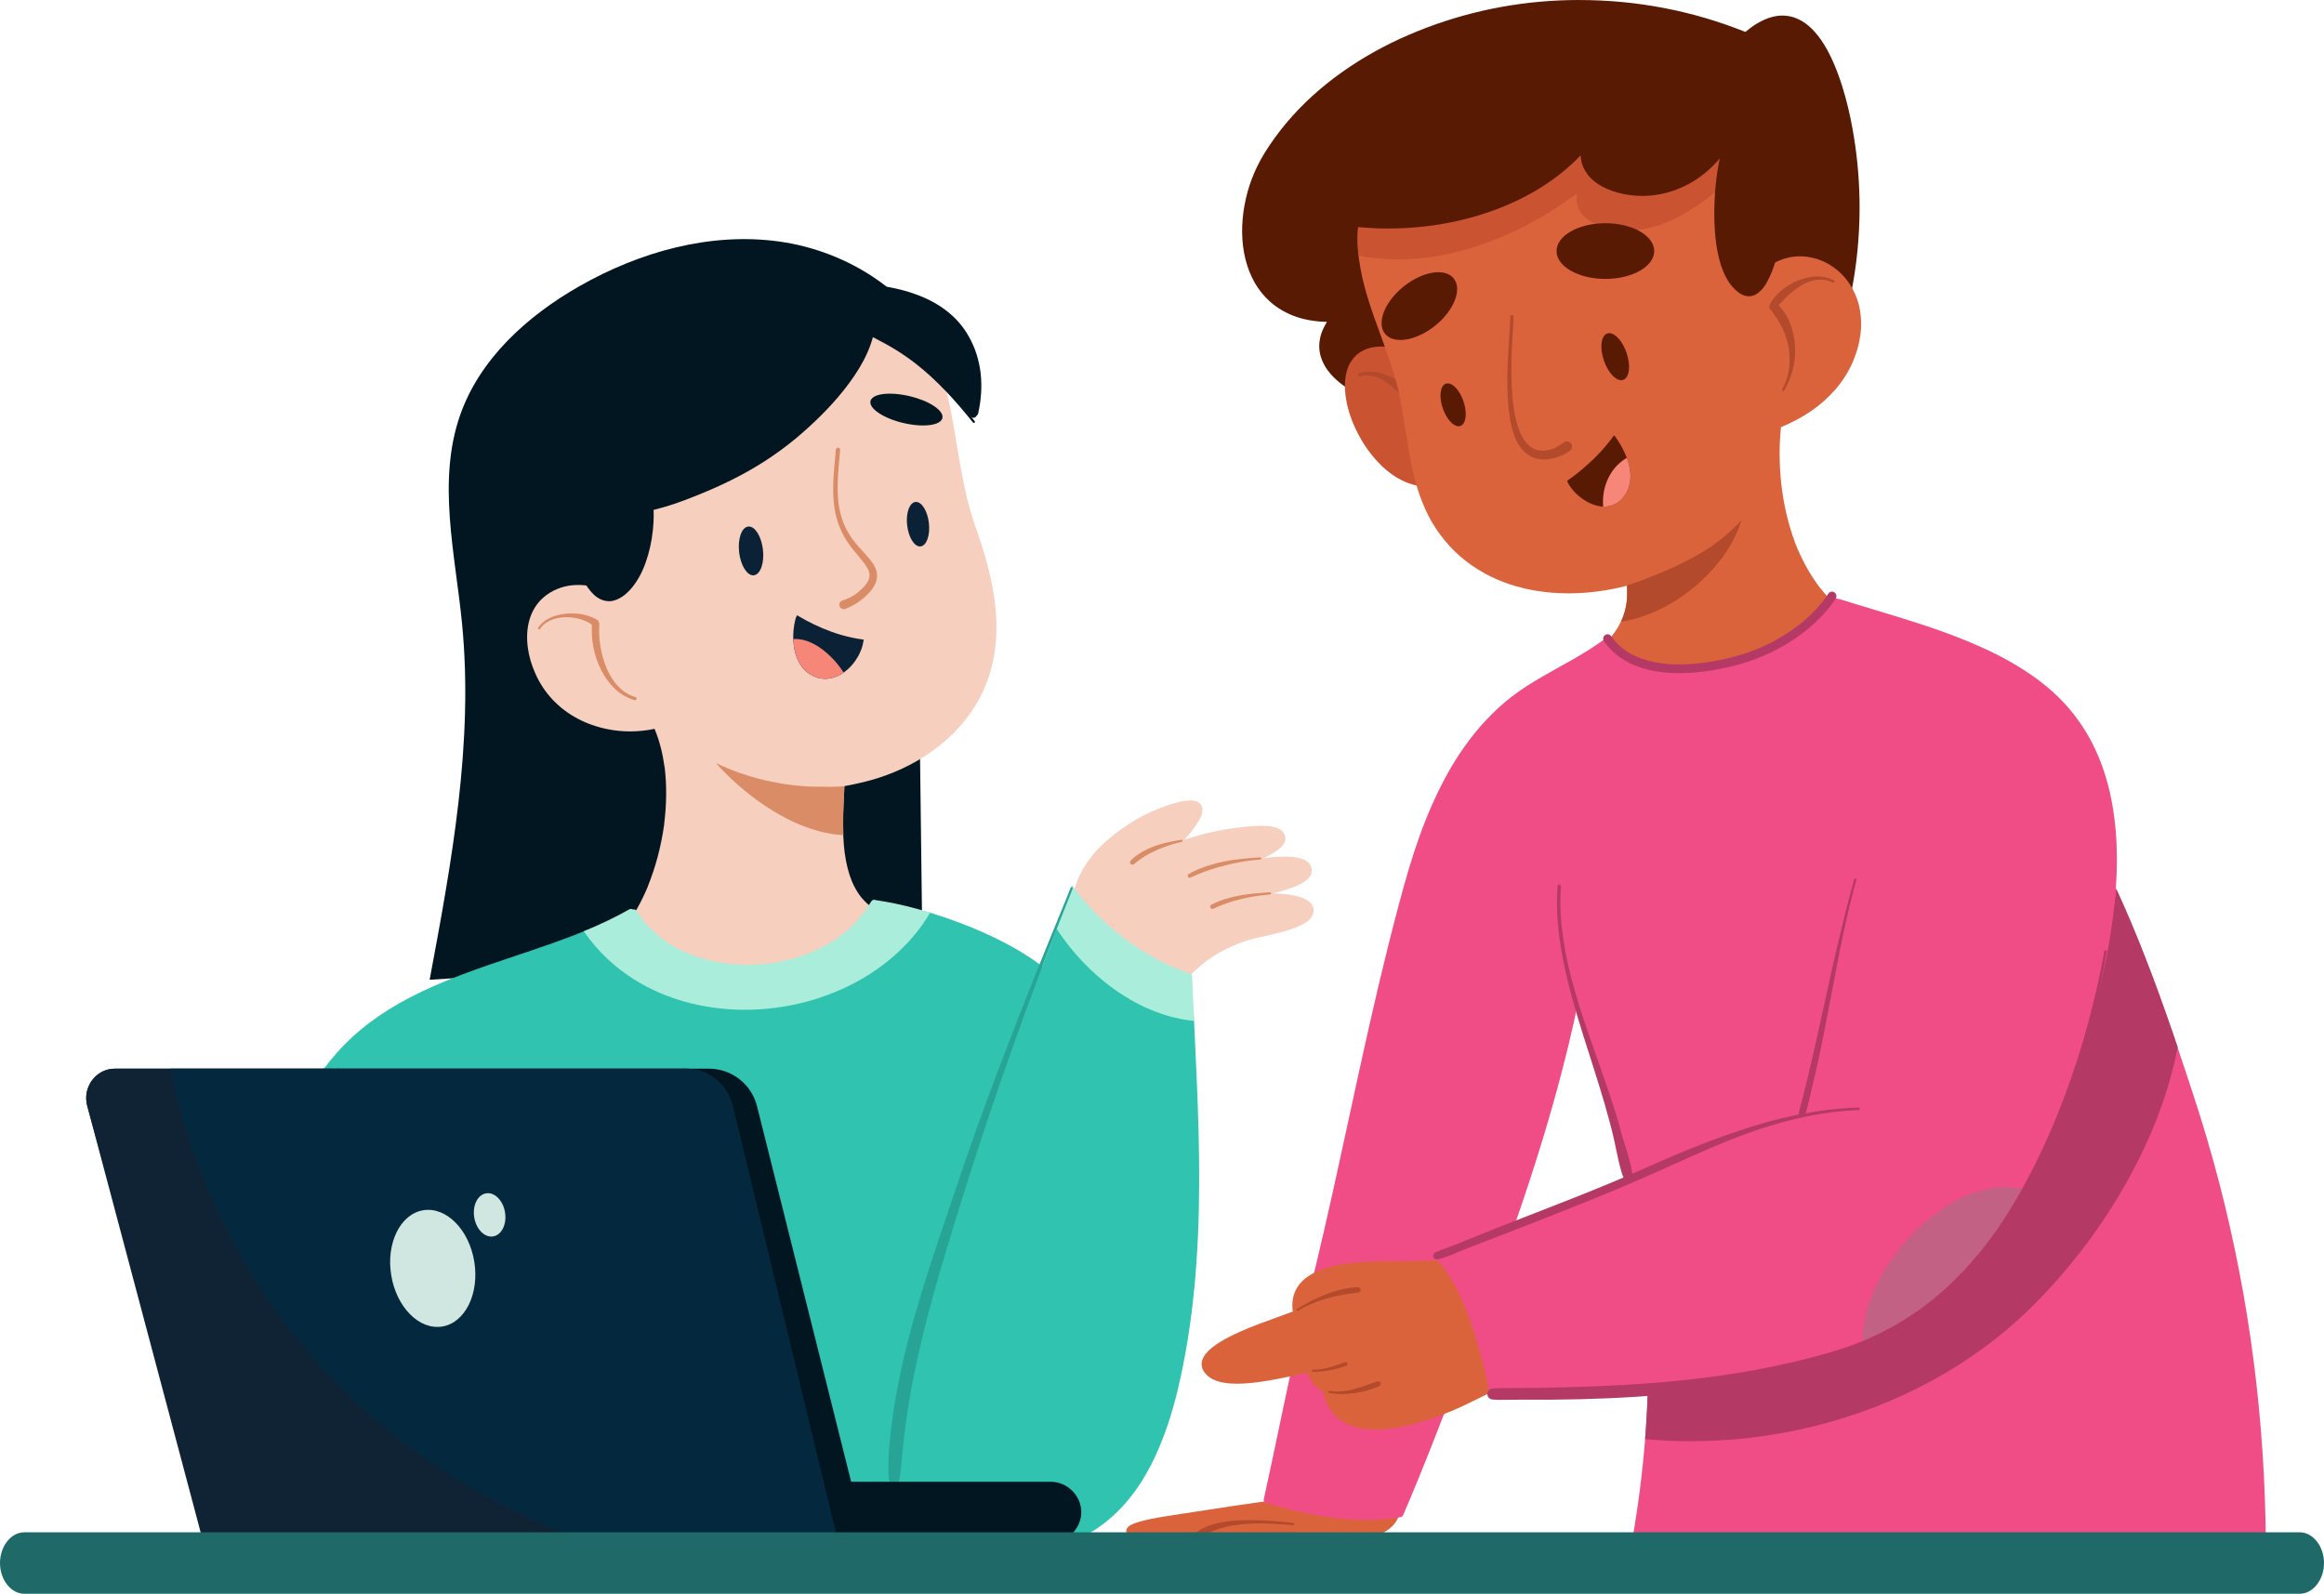 <svg viewBox="0 0 1043.76 715.92" xmlns="http://www.w3.org/2000/svg" xmlns:xlink="http://www.w3.org/1999/xlink" id="Layer_1" overflow="hidden"><defs></defs><path d="M423.16 160.15C410.45 131.62 380.76 112.73 349.82 108.47 318.88 104.21 287.16 113.17 260.04 128.66 236.74 141.97 215.46 161.21 206.63 186.54 196.28 216.22 204.41 248.67 207.5 279.95 212.78 333.49 202.85 387.23 192.96 440.11 266.8 434.95 341.16 437.28 414.54 447.05 413.52 364.67 412.49 282.29 411.47 199.9" stroke-width="0" fill="#021621"/><g><path d="M709.25 0C706.16 0 703.13 0.07 700.26 0.2 676.83 1.25 654.1 6.45 632.7 15.67 621.96 20.28 611.89 25.91 602.75 32.39 593.19 39.17 584.78 46.84 577.76 55.2 574.11 59.55 570.77 64.16 567.84 68.91 565.64 72.49 563.75 76.34 562.22 80.35 560.78 84.14 559.67 88.16 558.92 92.29 558.16 96.47 557.81 100.61 557.87 104.58 557.98 112.93 559.93 120.67 563.49 126.94 565.38 130.25 567.75 133.17 570.52 135.61 573.4 138.15 576.82 140.22 580.7 141.77 585.15 143.52 590.3 144.47 596.01 144.59L595.86 144.77 595.64 145.12C594.98 146.21 594.44 147.37 594.04 148.25 593.28 149.98 592.78 151.9 592.57 153.94 592.22 157.31 593.04 160.87 594.93 164.22 596.61 167.18 599.15 169.95 602.69 172.69 605.66 174.99 609.25 177.04 613.66 178.96 617.74 180.75 622.11 182.12 626.67 183.05 630.28 183.77 633.44 184.13 636.34 184.13 637.06 184.13 637.78 184.11 638.5 184.06 643.6 184.34 648.71 184.48 654.24 184.48 661.2 184.48 668.61 184.27 677.58 183.82L678.41 183.78C683.06 183.54 687.86 183.3 692.59 183.18 697.45 183.06 702.3 183 707.16 182.97L712.77 182.93C731.1 182.81 750.06 182.68 768.56 180.33 790.51 177.54 807.85 171.94 821.58 163.21 821.86 163.03 822.06 162.78 822.17 162.47 822.46 162.29 822.66 162.03 822.81 161.61 827.13 150.13 830.36 138.16 832.43 126.06 834.46 114.11 835.37 101.82 835.15 89.51 834.95 78.98 833.91 68.39 832.05 58.04 830.85 51.33 829.3 44.91 827.45 38.98 826.39 35.57 825.18 32.23 823.84 29.05 822.43 25.72 820.97 22.83 819.38 20.22 817.65 17.39 815.78 14.96 813.81 13.01 811.72 10.92 809.48 9.36 807.14 8.38 806.19 7.97 805.32 7.67 804.48 7.47 803.62 7.26 802.7 7.11 801.65 7.04 801.28 7.01 800.9 6.99 800.53 6.99 799 6.99 797.37 7.22 795.68 7.68 793.61 8.24 791.48 9.17 789.18 10.53 787.45 11.56 785.71 12.81 783.88 14.34 760.18 4.82 735.09 0.01 709.23 0.01M688.23 4.12 688.29 4.1 688.46 4.12C687.77 4.19 687.08 4.26 686.39 4.33 686.95 4.26 687.52 4.2 688.08 4.13L688.08 4.11C688.08 4.11 688.17 4.11 688.17 4.11 688.17 4.11 688.16 4.11 688.15 4.11 688.16 4.11 688.17 4.11 688.19 4.11L688.23 4.11C688.23 4.11 688.25 4.11 688.26 4.11 688.26 4.11 688.26 4.11 688.24 4.11M604.04 35.12 604.21 35.02C603.84 35.28 603.47 35.54 603.1 35.8 603.41 35.57 603.73 35.34 604.04 35.12L604.04 35.12Z" stroke-width="0" fill="#591A03"/><path d="M620.4 155.66C619.55 155.66 618.72 155.71 617.86 155.8 615.24 156.09 612.87 156.9 610.82 158.21 609.03 159.36 607.52 161.01 606.32 163.12 605.31 164.93 604.62 167.12 604.27 169.64 603.94 172.02 603.94 174.55 604.27 177.39 604.59 180.05 605.21 182.88 606.13 185.8 607 188.56 608.15 191.36 609.54 194.11 612.46 199.91 616.13 204.99 620.47 209.19 623.63 212.24 627.04 214.61 630.61 216.23 633.94 217.75 637.56 218.56 641.08 218.56 641.53 218.56 641.97 218.55 642.42 218.52 642.8 218.49 643.15 218.31 643.41 218.01 643.68 217.69 643.81 217.29 643.78 216.89 643.71 216.11 643.05 215.53 642.25 215.53L642.03 215.56C643.41 213.78 644.57 211.63 645.47 209.18 646.52 206.31 647.2 203.1 647.51 199.63 648.13 192.74 647.29 185.4 645.09 178.38 644.04 175.03 642.62 171.78 640.84 168.74 639.14 165.82 637.09 163.26 634.74 161.14 632.41 159.03 629.71 157.45 626.91 156.58 625.39 156.11 623.88 155.82 622.29 155.72 621.66 155.67 621.02 155.65 620.38 155.65" stroke-width="0" fill="#CA5331"/><path d="M610.42 167.56C610 167.68 609.76 168.15 609.88 168.56 610.01 168.98 610.47 169.21 610.88 169.09 611.34 168.96 611.8 168.85 612.27 168.76 613.21 168.63 614.14 168.6 615.08 168.67 616.2 168.8 617.28 169.05 618.35 169.41 619.99 170.03 621.49 170.89 622.93 171.88 622.82 171.81 622.71 171.73 622.6 171.66 624.16 172.75 625.6 173.99 626.99 175.3 628.25 176.49 629.44 177.74 630.56 179.06 631.22 179.85 631.85 180.66 632.46 181.5 632.8 181.96 633.21 182.3 633.78 182.43 634.33 182.55 634.91 182.45 635.38 182.15 636.34 181.54 636.67 180.19 636.04 179.22 633.22 174.93 629.23 171.49 624.62 169.27 622.42 168.2 620.01 167.48 617.59 167.11 616.73 166.98 615.86 166.91 614.99 166.91 613.44 166.91 611.9 167.12 610.41 167.56M612.15 168.78C612.15 168.78 612.09 168.78 612.06 168.79 612.09 168.79 612.12 168.79 612.15 168.78" stroke-width="0" fill="#B24A2B"/><path d="M725.37 38.86C716.15 40.38 706.75 42.51 697.43 45.22 687.52 48.09 677.56 51.62 667.85 55.7 657.66 59.98 648.11 64.74 639.46 69.83 630.35 75.22 622.6 80.74 615.78 86.7 615.6 86.38 615.26 86.16 614.88 86.08 614.77 86.06 614.67 86.05 614.56 86.05 614.27 86.05 613.98 86.13 613.73 86.3 613.36 86.55 613.22 86.88 613.11 87.23 612.15 90.04 611.38 92.94 610.82 95.86 610.33 98.42 610.01 101.18 609.83 104.31 609.57 109.39 609.95 114.71 611.01 120.58 612.85 130.8 616.48 140.72 619.99 150.32L620.67 152.17C622.46 157.09 623.94 161.24 625.3 165.49 626.68 169.83 627.85 174.32 628.78 178.84L628.76 178.64 628.76 178.64C629.71 183.52 630.49 188.52 631.25 193.35 632.15 199.07 633.08 205 634.35 210.77 635.61 216.56 637.15 221.64 639.07 226.29 641.13 231.33 643.75 236.02 646.87 240.23 649.5 243.8 652.56 247.1 655.95 250.05 659.12 252.8 662.7 255.29 666.59 257.45 673.72 261.42 681.9 264.14 690.93 265.53 695.27 266.19 699.82 266.53 704.43 266.53 708.61 266.53 712.92 266.25 717.23 265.71 721.72 265.14 726.26 264.26 730.73 263.1 730.74 263.47 730.75 263.84 730.76 264.21 730.77 264.25 730.78 264.3 730.78 264.35 730.76 266.16 730.84 267.98 730.65 269.78 730.49 271.3 730.23 272.82 729.83 274.31 729.42 275.81 728.91 277.31 728.23 278.72 728.1 278.98 727.97 279.24 727.83 279.5 727.13 281.04 726.29 282.51 725.26 283.85 724.83 284.5 724.37 285.13 723.89 285.76 721.51 288.76 718.56 291.62 714.85 294.5 713.09 295.85 711.19 297.19 709.2 298.49 708.48 298.96 708.25 299.84 708.66 300.53 708.71 300.61 708.76 300.68 708.81 300.75 708.74 301.34 709.03 301.92 709.54 302.21 716.03 305.92 723.78 308.53 732.6 309.99 738.45 310.96 744.54 311.43 751.2 311.43 753.96 311.43 756.86 311.35 759.81 311.18 768.93 310.66 778.34 309.36 788.6 307.24 797.7 305.34 807.01 302.82 816.28 299.71 827.23 296.03 836.84 292.02 845.64 287.46 845.95 287.3 846.17 287.04 846.29 286.7L846.39 286.7C846.68 286.7 846.89 286.64 847.1 286.51 847.44 286.32 847.69 285.99 847.79 285.62 847.89 285.23 847.83 284.8 847.63 284.46 847.46 284.15 847.1 283.82 846.74 283.77 844.34 283.41 841.84 282.7 839.34 281.64 835.68 280.02 832.07 277.84 828.32 274.96 824.31 271.84 820.6 268.11 817.3 263.89 813.45 258.85 810.12 253.07 807.4 246.68L807.47 246.96C804.09 238.8 801.68 229.78 800.35 220.14 799.1 210.65 798.93 201.13 799.86 191.82 799.86 191.82 799.88 191.82 799.89 191.82 799.95 191.82 800.02 191.8 800.09 191.77 804.89 189.8 809.3 187.45 813.22 184.78 817.42 181.91 821.13 178.63 824.26 175.02 827.56 171.22 830.21 167.03 832.14 162.55 833.05 160.45 833.8 158.29 834.39 156.15 834.89 154.33 835.28 152.38 835.58 150.15 836.05 146.61 835.97 142.98 835.36 139.33 834.83 136.19 833.78 133.09 832.23 130.13 829.47 124.82 825.06 120.46 819.8 117.84 817.2 116.55 814.41 115.71 811.5 115.33 810.51 115.2 809.5 115.14 808.48 115.14 806.69 115.14 804.86 115.34 803.05 115.75 800.28 116.37 797.46 117.59 794.9 119.29 792.21 121.08 789.82 123.4 787.57 126.39 788.35 123.07 789.07 119.38 789.83 114.84 790.57 110.38 791.15 105.93 791.54 101.62 792.46 91.22 792.16 82.13 790.59 73.83 789.74 69.3 788.38 64.94 786.55 60.89 784.72 56.79 782.27 53.06 779.29 49.79 776.13 46.32 772.3 43.51 767.92 41.43 763.86 39.51 759.37 38.24 754.18 37.55 751.28 37.17 748.22 36.97 745.06 36.97 739.35 36.97 733.27 37.55 725.36 38.86" stroke-width="0" fill="#DB633C"/><path d="M725.36 38.82C716.11 40.34 706.71 42.48 697.41 45.18 687.51 48.05 677.56 51.57 667.83 55.66 657.64 59.94 648.09 64.7 639.43 69.79 630.35 75.14 622.61 80.67 615.74 86.66 615.62 86.37 615.28 86.12 614.88 86.03 614.75 86.01 614.65 86 614.55 86 614.24 86 613.95 86.09 613.7 86.26 613.31 86.51 613.17 86.89 613.06 87.22 612.1 90.03 611.33 92.93 610.76 95.86 610.28 98.35 609.96 101.12 609.78 104.31 609.6 107.68 609.71 111.17 610.12 114.87 610.67 114.98 611.22 115.08 611.77 115.17 616.08 115.91 620.42 116.35 624.77 116.48 629.01 116.59 633.24 116.45 637.46 116.06 637.41 116.06 637.37 116.06 637.33 116.08 642.81 115.56 648.25 114.63 653.6 113.34 658.95 112.04 664.21 110.4 669.37 108.45 669.37 108.45 669.35 108.45 669.34 108.46 669.35 108.46 669.36 108.46 669.37 108.45 669.39 108.45 669.41 108.44 669.43 108.43 669.43 108.43 669.43 108.43 669.44 108.43 669.44 108.43 669.44 108.43 669.43 108.43 669.44 108.43 669.45 108.43 669.47 108.42 669.47 108.42 669.45 108.42 669.45 108.42 682.36 103.51 694.53 96.79 705.72 88.72 705.72 88.72 705.72 88.72 705.7 88.72 705.7 88.72 705.68 88.73 705.67 88.74 705.67 88.74 705.69 88.72 705.7 88.72L705.74 88.69C705.74 88.69 705.76 88.67 705.77 88.66 705.77 88.66 705.75 88.68 705.74 88.69 706.3 88.28 706.87 87.86 707.43 87.44 707.54 87.36 707.65 87.3 707.78 87.31 707.87 87.31 707.95 87.34 708.03 87.39 708.17 87.47 708.28 87.65 708.26 87.83 708.19 88.32 708.14 88.82 708.14 89.32 708.14 89.79 708.14 90.25 708.19 90.71 708.24 91.12 708.3 91.53 708.4 91.93 708.51 92.36 708.63 92.78 708.79 93.19 708.79 93.18 708.79 93.16 708.77 93.15 708.95 93.61 709.14 94.05 709.38 94.48 709.63 94.93 709.91 95.36 710.21 95.77 710.19 95.73 710.16 95.7 710.14 95.66 710.5 96.15 710.89 96.61 711.32 97.04 711.68 97.39 712.06 97.73 712.44 98.06 713.13 98.61 713.86 99.12 714.62 99.58 715.31 99.99 716.02 100.35 716.74 100.7L716.74 100.7C716.74 100.7 716.74 100.7 716.73 100.7 716.73 100.7 716.73 100.7 716.74 100.7 716.74 100.7 716.75 100.7 716.76 100.7 716.77 100.7 716.78 100.7 716.79 100.72 716.79 100.72 716.81 100.72 716.82 100.72 716.82 100.72 716.8 100.72 716.79 100.72 716.78 100.72 716.77 100.72 716.76 100.71 716.78 100.73 716.81 100.73 716.84 100.75 716.84 100.75 716.84 100.75 716.82 100.74 719.27 101.83 721.84 102.57 724.48 103.04 724.44 103.04 724.4 103.02 724.36 103.02 726.09 103.31 727.85 103.5 729.61 103.54 731.38 103.6 733.15 103.54 734.9 103.36 734.86 103.36 734.82 103.36 734.77 103.37 736.86 103.16 738.94 102.8 740.99 102.29 743.02 101.79 745 101.17 746.96 100.44 750.31 99.17 753.55 97.6 756.65 95.83 759.82 94.01 762.86 92 765.81 89.86 765.81 89.86 765.81 89.86 765.8 89.86 769.07 87.46 772.24 84.92 775.32 82.27 778.29 79.71 781.21 77.08 784.08 74.39 785.94 72.65 787.76 70.87 789.55 69.06 788.77 66.2 787.78 63.46 786.6 60.85 784.78 56.77 782.33 53.04 779.33 49.74 776.15 46.26 772.32 43.44 767.95 41.37 763.87 39.44 759.37 38.17 754.2 37.49 751.27 37.11 748.21 36.91 745.08 36.91 739.35 36.91 733.27 37.49 725.37 38.8" stroke-width="0" fill="#CA5331"/><path d="M716.75 100.7C716.75 100.7 716.75 100.7 716.75 100.7 716.75 100.7 716.75 100.7 716.75 100.7" stroke-width="0" fill="#CA5331"/><path d="M777.46 238.32C774.69 240.86 771.76 243.23 768.66 245.38 766.33 246.99 763.92 248.47 761.44 249.83 758.86 251.25 756.26 252.59 753.59 253.87 749.9 255.63 746.13 257.26 742.31 258.72 740.95 259.34 739.56 259.9 738.16 260.41 736.81 260.95 735.43 261.44 734.04 261.88 733.99 261.9 733.94 261.92 733.89 261.94 733.07 262.25 732.23 262.54 731.37 262.76 731.3 262.77 731.24 262.79 731.17 262.81 731.01 262.86 730.85 262.93 730.68 262.99 730.68 263.04 730.68 263.1 730.68 263.14 730.7 263.14 730.71 263.14 730.73 263.12 730.73 263.47 730.74 263.81 730.74 264.16 730.76 264.22 730.78 264.28 730.77 264.34 730.75 266.15 730.83 267.97 730.64 269.77 730.48 271.3 730.22 272.81 729.82 274.3 729.41 275.8 728.9 277.31 728.22 278.71 728.14 278.88 728.05 279.04 727.97 279.21 728.47 279.14 728.97 279.07 729.47 278.99 729.44 278.99 729.42 278.99 729.4 279 734.61 278.11 739.65 276.43 744.45 274.21 744.41 274.23 744.37 274.25 744.33 274.27 750.43 271.42 756.12 267.74 761.28 263.42 761.28 263.42 761.28 263.4 761.3 263.4 761.3 263.38 761.32 263.38 761.34 263.36 761.34 263.36 761.36 263.34 761.38 263.33L761.36 263.35C761.36 263.35 761.38 263.34 761.39 263.33L761.39 263.33C766.27 259.18 770.69 254.47 774.39 249.22L774.37 249.24C775.77 247.23 777.09 245.15 778.25 242.98 779.37 240.86 780.38 238.68 781.22 236.44L781.17 236.55C781.52 235.6 781.85 234.63 782.14 233.66 780.65 235.26 779.09 236.81 777.47 238.3" stroke-width="0" fill="#B24A2B"/><path d="M761.29 263.42 761.29 263.42C761.29 263.42 761.31 263.41 761.31 263.41 761.31 263.41 761.31 263.41 761.29 263.42" stroke-width="0" fill="#B24A2B"/><path d="M774.39 249.23C774.39 249.23 774.41 249.2 774.42 249.19 774.41 249.2 774.4 249.22 774.39 249.23" stroke-width="0" fill="#B24A2B"/><path d="M795.79 136.36C794.93 136.91 794.59 138.19 795.22 139.04 796.23 140.43 797.26 141.8 798.19 143.26 799.08 144.67 799.89 146.13 800.62 147.63 800.57 147.52 800.51 147.41 800.47 147.3 800.52 147.41 800.57 147.52 800.62 147.63L800.69 147.77C800.69 147.77 800.64 147.68 800.62 147.63 801.86 150.32 802.78 153.12 803.32 156.04 803.29 155.91 803.27 155.78 803.24 155.65 803.73 158.46 803.87 161.33 803.65 164.17 803.41 166.63 802.92 169.04 802.08 171.37L802.13 171.23C801.65 172.52 801.07 173.74 800.39 174.94 800.25 175.18 800.37 175.49 800.6 175.62 800.85 175.75 801.15 175.65 801.29 175.41 802.97 172.51 804.32 169.39 805.17 166.14 806.06 162.77 806.37 159.28 806.21 155.8 806.13 154.01 805.87 152.25 805.52 150.5 805.18 148.81 804.7 147.13 804.08 145.52 803.43 143.83 802.6 142.2 801.62 140.69 801.15 139.96 800.63 139.27 800.08 138.6 799.48 137.88 798.85 137.17 798.14 136.55 797.77 136.22 797.3 136.05 796.82 136.05 796.46 136.05 796.1 136.15 795.79 136.35M800.62 147.63C800.62 147.63 800.62 147.63 800.62 147.63L800.62 147.63" stroke-width="0" fill="#B24A2B"/><path d="M815.86 124.19C815.23 124.21 814.6 124.24 813.97 124.31 813.25 124.4 812.54 124.56 811.83 124.72 810.37 125.05 808.93 125.47 807.54 126.01 806.21 126.52 804.95 127.19 803.72 127.91 802.36 128.7 801.09 129.59 799.88 130.61 798.78 131.53 797.75 132.58 796.84 133.69 796.39 134.21 795.99 134.78 795.64 135.38 795.43 135.73 795.24 136.08 795.05 136.44 794.9 136.72 794.83 137.03 794.7 137.33 794.42 137.95 794.7 138.72 795.21 139.1 795.53 139.35 795.94 139.45 796.34 139.39 796.75 139.33 797.07 139.1 797.34 138.79 797.36 138.77 797.37 138.75 797.39 138.74 798.1 138.07 798.73 137.29 799.37 136.55 800.03 135.8 800.7 135.07 801.39 134.35 802.52 133.2 803.7 132.11 804.94 131.08 806.25 129.99 807.65 129.01 809.12 128.13 809.02 128.19 808.93 128.25 808.83 128.31 809.56 127.88 810.31 127.47 811.08 127.11 811.82 126.76 812.59 126.48 813.37 126.25 814.64 125.91 815.92 125.67 817.23 125.61 817.23 125.61 817.23 125.61 817.23 125.61 818.38 125.59 819.51 125.72 820.63 125.97 820.58 125.97 820.53 125.95 820.48 125.94 821.44 126.18 822.35 126.54 823.23 127 823.5 127.14 823.85 126.94 823.95 126.68 824.06 126.38 823.89 126.11 823.63 125.97 822.47 125.35 821.26 124.88 819.99 124.58 818.8 124.3 817.57 124.17 816.36 124.17 816.2 124.17 816.03 124.17 815.87 124.17" stroke-width="0" fill="#B24A2B"/><path d="M734.99 20.69C731.38 20.69 727.61 20.88 723.77 21.25 713.45 22.24 702.3 24.63 689.69 28.55 680.17 31.51 670.01 35.36 658.63 40.33 654.49 42.13 650.36 43.98 646.26 45.85 641.48 48.02 637.17 50.07 633.08 52.11 622.34 57.48 613.83 62.54 606.32 68.03 602.05 71.14 598.2 74.42 594.85 77.77 591.26 81.36 588.26 85.08 585.9 88.85 584.9 90.46 583.97 92.18 583.13 93.98 582.93 94.3 582.82 94.48 582.76 94.68 582.52 95.45 582.97 96.29 583.75 96.55 591.72 99.17 600.39 100.99 609.52 101.94 614.09 102.41 618.79 102.65 623.48 102.65 627.91 102.65 632.43 102.44 636.92 102.02 656.18 100.21 674.31 94.62 689.34 85.86 697.15 81.31 704.07 75.89 709.91 69.77 709.95 71.31 710.24 72.8 710.73 74.19 711.3 75.76 712.13 77.23 713.27 78.69 714.19 79.87 715.41 81 716.98 82.15 718.23 83.07 719.66 83.88 721.62 84.78 723.15 85.48 724.81 86.06 726.72 86.58 730.18 87.51 733.86 88 737.69 88.01 744.85 88.01 752.04 86.12 758.61 82.55 763.66 79.8 768.3 75.97 772.42 71.16 772.14 72.31 771.92 73.49 771.71 74.66 770.95 78.94 770.44 83.38 770.15 88.25 769.85 93.18 769.84 98.1 770.13 102.86 770.43 107.86 771.07 112.26 772.1 116.31 773.21 120.65 774.71 124.16 776.68 127.03 777.82 128.69 779.23 130.18 780.74 131.33 782.08 132.35 783.55 132.95 784.99 133.07 785.15 133.08 785.31 133.09 785.47 133.09 786.63 133.09 787.84 132.73 788.89 132.08 790.07 131.34 791.15 130.31 792.19 128.92 793.31 127.41 794.16 125.69 794.79 124.36 795.49 122.87 796.16 121.17 796.89 119.03 798.25 115.01 799.21 110.91 799.9 107.8 800.94 103.09 801.6 99.13 801.97 95.34 802.47 90.38 802.52 85.22 802.12 80.01 801.74 74.95 800.85 69.94 799.49 65.12 798.09 60.16 796.18 55.48 793.82 51.22 791.35 46.78 788.34 42.72 784.87 39.16 781.27 35.47 777.08 32.27 772.42 29.65 767.76 27.02 762.63 24.94 757.17 23.46 750.4 21.63 742.95 20.7 735 20.7M602.5 98.02C602.31 97.99 602.12 97.96 601.93 97.93L601.66 97.86C601.94 97.92 602.22 97.97 602.51 98.02" stroke-width="0" fill="#591A03"/><path d="M593 672.26 592.63 672.26C592.63 672.26 592.26 672.26 592.26 672.26 585.71 672.3 579.24 673.01 574.33 673.61 572.37 673.85 570.42 674.1 568.47 674.37L568.47 674.37C568.38 674.37 568.27 674.38 568.16 674.41 563.76 675 559.37 675.64 554.98 676.3 551.09 676.88 547.21 677.48 543.33 678.07L535.66 679.25C534.1 679.49 532.54 679.72 530.97 679.96 528.04 680.4 525.1 680.84 522.18 681.33 518.87 681.88 515.33 682.52 511.93 683.48 510.36 683.92 509.14 684.38 508.08 684.9 507.67 685.11 507.26 685.38 506.79 685.76 506.41 686.07 506.12 686.5 505.9 687.07 505.72 687.54 505.77 688.08 506.06 688.76 506.28 689.29 506.78 689.69 507.18 689.98 507.68 690.34 508.24 690.59 508.82 690.83 509.53 691.12 510.32 691.39 511.33 691.66 513.98 692.4 516.74 692.86 519.34 693.27 522.17 693.72 525.15 694.08 528.45 694.4 533.88 694.9 539.6 695.15 545.95 695.15 551.66 695.15 557.74 694.96 565.7 694.53 569.87 694.3 574.03 694.03 578.2 693.75 584.82 693.31 591.66 692.85 598.4 692.62 602.29 692.48 605.56 692.31 608.86 691.89 613.29 691.34 616.74 690.49 619.73 689.21 622.08 688.2 624.04 686.89 625.53 685.34 627.16 683.64 628.28 681.48 628.75 679.09 628.84 678.63 628.79 678.26 628.59 677.93 628.4 677.6 628.07 677.35 627.69 677.24 627.57 677.21 627.45 677.19 627.32 677.19 626.71 677.19 625.99 677.57 625.85 678.29 625.8 678.53 625.75 678.77 625.69 679 620.69 676.61 615.33 674.86 609.78 673.78 604.59 672.76 599.1 672.26 593 672.26" stroke-width="0" fill="#DB633C"/><path d="M549.76 683.61C547.9 683.91 546.06 684.35 544.25 684.89 542.69 685.36 541.18 685.97 539.75 686.77 538.43 687.51 537.13 688.37 536.07 689.46 535.51 690.03 534.99 690.62 534.52 691.29 534.03 692.01 533.63 692.79 533.3 693.6 532.9 694.55 533.41 695.69 534.36 696.08 535.34 696.47 536.44 695.98 536.84 695.02 537.01 694.63 537.2 694.25 537.4 693.87 537.99 692.87 538.7 691.98 539.5 691.13 540.25 690.4 541.08 689.78 541.96 689.21 543.94 688.02 546.07 687.14 548.26 686.47 553.33 685.01 558.65 684.47 563.91 684.35 563.89 684.35 563.86 684.35 563.84 684.35 569.45 684.24 575.07 684.55 580.67 685.12 581.32 685.19 581.44 684.17 580.78 684.1 577.9 683.81 575.03 683.51 572.14 683.28 568.47 683 564.8 682.83 561.12 682.83 557.32 682.83 553.49 683.01 549.74 683.61M548.2 686.49C548.13 686.51 548.07 686.53 548 686.55 548.07 686.53 548.13 686.51 548.2 686.49M539.64 690.97C539.64 690.97 539.58 691.03 539.56 691.06 539.59 691.03 539.62 691 539.64 690.97M563.7 684.36C563.7 684.36 563.79 684.36 563.84 684.36 563.79 684.36 563.75 684.36 563.7 684.36" stroke-width="0" fill="#B24A2B"/><path d="M720.8 287.34C720.47 287.34 720.16 287.44 719.89 287.64 716.19 290.32 711.99 293 706.67 296.05 704.73 297.16 702.77 298.24 700.82 299.33 698.12 300.83 695.42 302.34 692.75 303.89 687.37 306.99 682.85 309.96 678.91 312.97 675.15 315.85 671.39 319.29 667.41 323.49 664.1 327 660.95 330.88 657.77 335.34 652.36 342.94 647.53 351.63 642.99 361.91 639.25 370.39 635.94 379.6 632.56 390.9 630.93 396.33 629.44 401.86 628.06 407.05 626.53 412.78 624.98 418.76 623.48 424.8 620.8 435.5 618.06 447.05 614.87 461.18 611.7 475.17 608.61 489.42 605.63 503.21 603.38 513.58 601.14 523.94 598.84 534.3 595.93 547.41 593.42 558.29 590.96 568.56 590.07 572.25 589.16 575.93 588.25 579.61L586.84 585.31C585.51 590.78 584.15 596.56 582.7 602.98 579.82 615.74 577.09 628.76 574.44 641.36 572.26 651.77 570 662.53 567.67 673.09 567.64 673.17 567.61 673.24 567.59 673.33 567.39 674.11 567.87 674.92 568.67 675.16 579.34 678.34 589.06 680.49 598.38 681.72 603.96 682.45 609.04 682.8 613.92 682.8 619.14 682.8 624.16 682.37 628.83 681.53 629.44 681.49 629.96 681.13 630.18 680.6 639.18 659.74 647.43 638.16 655.41 617.29L658.1 610.26C662.82 597.91 667.06 586.77 671.22 575.5 675.82 563 679.89 551.5 683.66 540.34 692.32 514.74 699.15 491.43 704.54 469.08 707.46 456.97 710 444.75 712.09 432.74 713.2 426.33 714.15 420.03 714.9 414 715.63 408.23 716.26 402.04 716.83 395.07 718.21 378.09 718.7 361.13 719.11 343.8L719.22 339.18C719.59 323.53 719.97 307.35 720.94 291.44 720.96 291.18 720.91 290.92 720.82 290.68L721.73 290.05C722.04 289.83 722.24 289.48 722.3 289.09 722.36 288.68 722.26 288.27 722.02 287.95 721.73 287.57 721.3 287.36 720.83 287.36M630.13 410.96C630.32 410.24 630.51 409.53 630.69 408.82L630.78 408.56C630.56 409.35 630.35 410.16 630.13 410.96" stroke-width="0" fill="#F04C86"/><path d="M823.76 268.4C823.37 268.4 823 268.54 822.73 268.81 822.32 268.92 822.03 269.14 821.78 269.51 821.3 270.2 820.79 270.9 820.28 271.57 817.32 275.35 813.76 278.87 809.72 282.04 804.84 285.75 798.9 289.06 791.55 292.17L791.58 292.17C782.55 295.92 773.39 298.47 764.36 299.73 760.67 300.23 757.09 300.48 753.75 300.48 751 300.48 748.31 300.31 745.75 299.98 741.99 299.45 738.47 298.53 735.3 297.25 735.3 297.25 735.11 297.17 735.11 297.17 732.63 296.1 730.36 294.78 728.29 293.23 726.49 291.81 724.87 290.21 723.48 288.47 723.5 287.91 723.34 287.52 723.06 287.25 722.78 286.98 722.4 286.81 722 286.81 721.89 286.81 721.79 286.82 721.68 286.85 721.66 286.85 721.64 286.85 721.61 286.85 721.22 286.85 720.97 286.92 720.76 287.05 720.42 287.25 720.17 287.56 720.06 287.94L716.9 290.47C710.54 295.51 703.96 300.73 698.42 306.85 695.18 310.43 692.41 314.33 690.19 318.44 687.82 322.84 686.03 327.81 684.74 333.63 683.46 339.39 682.9 345.68 683.06 352.3 683.2 357.76 683.9 363.53 685.28 370.47 686.44 376.35 687.98 382.05 689.92 388.81 690.58 391.11 691.26 393.41 691.94 395.7L692.52 397.66 693.56 401.22C694.17 403.32 694.79 405.42 695.41 407.51 699.27 420.56 703.4 433.76 707.4 446.53 711.25 458.81 715.22 471.51 718.95 484.06 723.12 498.1 726.59 510.73 729.56 522.68 731.26 529.54 732.66 535.82 733.84 541.89 735 547.9 736.01 554.09 736.94 560.8 739.32 578.67 740.42 597.26 740.25 616.16 740.08 633.96 738.7 652.74 736.14 671.98 734.93 681.01 733.38 690.51 731.56 700.15 731.47 700.61 731.52 700.98 731.72 701.3 731.84 701.51 732.02 701.7 732.24 701.82 732.24 701.88 732.25 701.95 732.27 702.02 732.45 702.67 733.03 703.11 733.73 703.11 733.86 703.11 733.98 703.09 734.11 703.06 736.03 702.59 738.06 702.19 740.3 701.84 740.31 701.84 740.41 701.82 740.41 701.81 740.41 701.81 740.49 701.78 740.48 701.78 744.76 701.24 749.18 700.97 754.11 700.97 757.42 700.97 760.9 701.09 765.09 701.34 769.46 701.61 773.89 702 778.17 702.38 782.12 702.73 786.07 703.07 790.03 703.34 793.93 703.6 797.91 703.69 801.75 703.78L802.69 703.8C807.38 703.91 812.07 704.03 816.76 704.15L824.81 704.36C831.51 704.53 838.21 704.71 844.91 704.86 860.22 705.21 872.72 705.38 884.22 705.38 890.08 705.38 895.79 705.34 901.22 705.25 911.86 705.08 922.67 704.69 933.13 704.32 941.08 704.03 949.02 703.75 956.97 703.55 964.2 703.37 970.72 703.28 976.89 703.28 980.29 703.28 983.69 703.31 987.09 703.37 992.15 703.46 997.21 703.64 1002.1 703.88 1004.5 704 1006.91 704.16 1009.31 704.33 1010.47 704.41 1011.63 704.51 1012.78 704.6 1014.11 704.7 1015.45 704.81 1016.78 704.9L1016.78 704.9C1017.66 704.9 1018.27 704.1 1018.27 703.39 1018.27 703 1018.11 702.63 1017.83 702.34 1017.77 702.28 1017.7 702.22 1017.63 702.17 1017.65 701.41 1017.65 700.63 1017.65 699.85L1017.65 698.44C1017.65 696.8 1017.65 695.17 1017.64 693.53 1017.62 689.93 1017.57 686.36 1017.49 682.79 1017.36 676.37 1017.12 669.79 1016.76 662.68 1016.09 649.33 1014.97 635.55 1013.42 621.72 1010.39 594.71 1005.58 567.51 999.11 540.86 995.95 527.84 992.24 514.5 988.08 501.2 986.14 495 984.06 488.73 982.06 482.67 980.02 476.5 977.96 470.34 975.85 464.2 965.89 435.18 956.7 412.24 946.95 392 941.19 380.06 934.93 368.57 928.33 357.86 921.67 347.04 914.57 336.87 907.23 327.63 899.4 317.79 891.07 309.07 882.46 301.74 877.96 297.91 873.08 294.29 867.93 290.98 862.46 287.46 856.68 284.6 851.25 282.03 849.3 281.11 847.33 280.21 845.37 279.31 841.62 277.59 837.74 275.81 833.98 273.93L833.73 273.82 833.73 273.8C830.36 272.07 827.38 270.39 824.62 268.66 824.37 268.5 824.06 268.42 823.76 268.42" stroke-width="0" fill="#F04C86"/><path d="M948.06 415.37C947.33 419.39 946.56 423.39 945.72 427.39 944.89 431.4 943.99 435.4 943.12 439.41 941.36 447.4 939.66 455.41 937.78 463.37 936.84 467.36 935.87 471.34 934.83 475.3 933.8 479.19 932.73 483.07 931.53 486.9 926.92 501.75 920.83 516.13 913.73 529.96 911.95 533.43 910.11 536.89 908.21 540.3 906.58 543.2 904.89 546.07 903.09 548.87 899.56 554.36 895.72 559.66 891.54 564.68 883.14 574.77 873.47 583.82 862.69 591.32 857.27 595.08 851.61 598.47 845.69 601.37 842.72 602.82 839.71 604.17 836.64 605.38 833.08 606.78 829.48 608.08 825.84 609.26 818.4 611.68 810.83 613.67 803.18 615.31 795.62 616.93 788 618.24 780.35 619.38 766.95 621.36 753.47 622.84 740.05 624.65 739.83 631.79 739.43 639.07 738.84 646.45 745.99 647.1 753.17 647.42 760.34 647.39 768.8 647.34 777.25 646.84 785.65 645.9 785.61 645.9 785.57 645.9 785.53 645.9 795.41 644.77 805.21 643.02 814.86 640.62 824.32 638.27 833.64 635.32 842.73 631.78L842.73 631.78C842.73 631.78 842.75 631.78 842.76 631.77 842.76 631.77 842.76 631.77 842.76 631.77 851.48 628.36 859.99 624.42 868.18 619.9 872.28 617.65 876.31 615.27 880.25 612.74 884.19 610.22 888.03 607.56 891.79 604.78 891.75 604.8 891.72 604.83 891.68 604.86 895.75 601.83 899.73 598.66 903.56 595.32 907.2 592.14 910.73 588.83 914.15 585.39 920.91 578.57 927.27 571.35 933.21 563.81 933.21 563.8 933.23 563.79 933.24 563.77L933.24 563.77C933.24 563.77 933.24 563.77 933.26 563.76 946.66 546.66 958.03 527.89 966.51 507.86 966.49 507.87 966.49 507.9 966.48 507.91 969.55 500.64 972.23 493.19 974.4 485.59 975.84 480.56 977.07 475.46 978.05 470.32 977.35 468.26 976.65 466.19 975.94 464.13 967.15 438.55 958.98 417.71 950.5 399.3 949.87 404.67 949.05 410.01 948.1 415.34M966.48 507.9C966.48 507.9 966.46 507.94 966.46 507.96 966.46 507.94 966.48 507.92 966.48 507.9" stroke-width="0" fill="#B43965"/><path d="M842.72 631.79 842.72 631.79C842.72 631.79 842.72 631.79 842.72 631.79 842.72 631.79 842.73 631.79 842.74 631.79 842.74 631.79 842.74 631.79 842.74 631.79" stroke-width="0" fill="#F0A12B"/><path d="M822.15 265.87C821.63 266.04 821.29 266.39 821.02 266.83 820.78 267.21 820.54 267.6 820.29 267.97 817.47 271.93 814.14 275.47 810.47 278.64 810.52 278.6 810.56 278.56 810.61 278.52 805.49 282.89 799.79 286.53 793.76 289.5 793.81 289.48 793.85 289.46 793.9 289.44 793.81 289.48 793.71 289.53 793.62 289.57 793.56 289.6 793.5 289.63 793.44 289.66L793.55 289.6C789.5 291.53 785.31 293.13 781 294.37 777.54 295.37 774.03 296.2 770.49 296.86 770.61 296.83 770.74 296.81 770.87 296.79 763.68 298.12 756.33 298.8 749.02 298.25 749.05 298.25 749.08 298.25 749.1 298.25 744.94 297.9 740.83 297.12 736.89 295.72 734.52 294.82 732.26 293.69 730.16 292.28 728.27 290.95 726.56 289.41 725.06 287.66 724.57 287.06 724.1 286.45 723.66 285.81 723.04 284.92 721.85 284.63 720.92 285.24 720.04 285.81 719.73 287.09 720.35 287.97 721.57 289.7 722.95 291.32 724.49 292.77 725.99 294.18 727.68 295.4 729.44 296.48 732.91 298.64 736.86 300.05 740.83 300.98 745.01 301.95 749.33 302.32 753.62 302.37 757.89 302.42 762.16 302.08 766.39 301.49 770.49 300.92 774.56 300.1 778.58 299.09 782.96 298 787.25 296.62 791.41 294.86 801.29 290.69 810.54 284.69 817.99 276.94 820.42 274.41 822.7 271.63 824.55 268.64 825.11 267.72 824.6 266.45 823.7 265.98 823.43 265.83 823.11 265.76 822.8 265.76 822.59 265.76 822.38 265.79 822.18 265.86M820.59 267.56C820.55 267.62 820.5 267.68 820.46 267.74 820.5 267.68 820.54 267.62 820.59 267.56M810.35 278.75C810.35 278.75 810.29 278.81 810.25 278.83 810.28 278.8 810.31 278.78 810.35 278.75M725.23 287.85C725.23 287.85 725.29 287.92 725.31 287.95 725.28 287.92 725.25 287.88 725.23 287.85M729.87 292.07C729.96 292.13 730.05 292.19 730.15 292.26 730.06 292.2 729.97 292.14 729.87 292.07M793.56 289.59C793.56 289.59 793.6 289.57 793.63 289.56 793.68 289.54 793.73 289.51 793.77 289.49 793.7 289.52 793.63 289.56 793.56 289.59" stroke-width="0" fill="#B43965"/><path d="M699.53 398.1C698.71 409.29 699.91 420.49 702.09 431.47 704.35 442.92 707.64 454.15 711.13 465.28 714.4 475.75 717.88 486.16 720.92 496.7 722.41 501.88 723.82 507.07 724.99 512.33 725.66 515.38 726.26 518.45 726.96 521.49 727.31 523.01 727.69 524.52 728.13 526.02 728.34 526.77 728.58 527.51 728.87 528.24 729.03 528.64 729.22 529.04 729.42 529.43 729.53 529.66 729.69 529.86 729.85 530.06 729.93 530.31 730.06 530.53 730.25 530.72 730.56 531.03 730.97 531.21 731.41 531.21 731.85 531.21 732.27 531.03 732.57 530.72 732.85 530.43 733.09 529.96 733.06 529.56 733.05 529.47 733.04 529.37 733.03 529.28 733.3 527.78 732.96 526.24 732.68 524.76 732.35 523.1 731.92 521.46 731.46 519.84 730.58 516.71 729.56 513.63 728.63 510.51 727.81 507.74 727.1 504.93 726.27 502.15 725.48 499.47 724.64 496.8 723.77 494.15 720.16 483.13 716.1 472.26 712.38 461.27 707.82 447.78 703.73 434.03 701.83 419.89 701.83 419.96 701.85 420.03 701.85 420.1 700.89 412.8 700.52 405.43 701.06 398.08 701.09 397.66 700.68 397.3 700.29 397.3 699.84 397.3 699.55 397.65 699.52 398.08" stroke-width="0" fill="#B43965"/><path d="M651.46 565.04C650.81 565.04 650.26 565.42 650.04 566.01 646.31 566.16 642.55 566.25 638.8 566.34L637.18 566.38C634.13 566.45 631.08 566.51 628.03 566.51L626.74 566.51C621.49 566.51 615.4 566.56 609.45 567.09 605.98 567.4 602.63 567.9 599.51 568.58 596.21 569.29 593.39 570.22 590.89 571.4 588.02 572.77 585.8 574.37 584.1 576.29 582.31 578.31 581.11 580.83 580.64 583.59 580.36 585.31 580.35 587.18 580.62 589.15 580.08 589.33 579.52 589.53 578.97 589.74L575.31 591.09C573.32 591.83 571.34 592.57 569.34 593.28 564.51 595.01 558.19 597.4 552.14 600.48 549.87 601.64 546.92 603.25 544.31 605.38 543.11 606.35 542.22 607.23 541.5 608.16 540.71 609.17 540.17 610.21 539.86 611.33 539.58 612.34 539.62 613.47 539.97 614.6 540.3 615.63 540.98 616.65 542.05 617.7 543.81 619.42 546.33 620.53 549.76 621.12 551.48 621.42 553.35 621.56 555.46 621.56 556.74 621.56 558.02 621.51 559.28 621.43 563.33 621.19 567.28 620.57 570.28 620.05 575.22 619.2 580.19 618.09 584.99 617.02L587.19 616.53C587.36 617.28 587.62 618.01 587.95 618.68 588.24 619.29 588.56 619.83 588.9 620.33 589.25 620.85 589.68 621.33 590.1 621.81 591.13 622.98 592.44 624.02 594.11 625 594.46 626.69 594.91 628.18 595.47 629.54 596.09 631.03 596.87 632.44 597.79 633.72 599.47 636.04 601.79 638.01 604.51 639.4 606.93 640.64 609.83 641.47 613.13 641.87 614.64 642.05 616.24 642.14 617.89 642.14 619.54 642.14 621.24 642.05 623.03 641.87 626.18 641.56 629.49 640.97 633.44 640.02 636.59 639.26 639.88 638.29 643.49 637.05 649.14 635.1 654.68 632.78 659.97 630.15 660.45 629.91 660.93 629.67 661.4 629.43L661.4 629.43C662.89 628.67 664.41 627.95 665.92 627.23 668.21 626.13 670.58 625 672.84 623.76 676.96 621.52 679.86 619.24 681.97 616.61 683.18 615.09 684.12 613.38 684.77 611.55 685.12 610.56 685.37 609.59 685.56 608.57 685.75 607.55 685.85 606.45 685.88 604.99 685.93 602.84 685.68 600.48 685.13 597.78 684.64 595.42 683.93 593.07 683.01 590.82 680.56 584.84 676.54 579.27 671.37 574.72 668.89 572.54 666.07 570.58 662.99 568.92 661.52 568.12 659.95 567.41 658.32 566.8 658.2 566.11 657.56 565.58 656.85 565.58 656.12 565.64 655.5 565.68 654.89 565.72 653.85 565.45 652.79 565.23 651.73 565.05 651.64 565.03 651.56 565.03 651.47 565.03" stroke-width="0" fill="#DB633C"/><path d="M609.8 578.23C607.43 578.3 605.07 578.66 602.76 579.17 600.29 579.72 597.88 580.48 595.53 581.39 591.01 583.15 586.68 585.41 582.53 587.92 582.3 588.06 582.27 588.4 582.42 588.61 582.58 588.84 582.88 588.86 583.11 588.72 583.78 588.31 584.46 587.93 585.14 587.55 585.1 587.57 585.07 587.59 585.03 587.61 587.14 586.48 589.33 585.51 591.58 584.67 593.97 583.78 596.43 583.08 598.91 582.48L598.63 582.55C600.53 582.1 602.43 581.71 604.35 581.38 606.24 581.06 608.13 580.83 610.04 580.61 610.69 580.53 611.18 579.94 611.11 579.28 611.07 578.97 610.92 578.68 610.68 578.48 610.43 578.27 610.15 578.21 609.84 578.21 609.82 578.21 609.8 578.21 609.79 578.21" stroke-width="0" fill="#B24A2B"/><path d="M618.52 620.57C617.6 620.86 616.69 621.19 615.77 621.51 614.76 621.87 613.74 622.22 612.73 622.56 610.86 623.19 608.97 623.8 607.05 624.27 607.12 624.25 607.2 624.24 607.26 624.22 604.86 624.78 602.39 625.08 599.92 625.03 599.92 625.03 599.94 625.03 599.95 625.03 599 624.99 598.07 624.91 597.13 624.77 596.87 624.73 596.62 624.91 596.57 625.18 596.52 625.44 596.71 625.7 596.97 625.75 597.94 625.9 598.92 626.01 599.89 626.09 600.78 626.17 601.66 626.19 602.55 626.2 604.42 626.23 606.28 626.06 608.13 625.82 609.96 625.58 611.77 625.19 613.55 624.7 615.52 624.16 617.46 623.5 619.34 622.72 619.93 622.48 620.24 621.83 620.01 621.23 619.9 620.94 619.69 620.71 619.42 620.59 619.27 620.52 619.11 620.49 618.96 620.49 618.81 620.49 618.67 620.52 618.52 620.56" stroke-width="0" fill="#B24A2B"/><path d="M604.02 611.91C602.76 612.38 601.5 612.85 600.22 613.27 598.88 613.72 597.51 614.12 596.13 614.45L596.15 614.45C594 614.94 591.82 615.26 589.61 615.29 589.34 615.29 589.14 615.58 589.17 615.83 589.2 616.12 589.44 616.27 589.71 616.27 590.93 616.25 592.16 616.19 593.38 616.08 594.71 615.95 596.04 615.73 597.36 615.48 598.51 615.27 599.63 614.99 600.76 614.7 602.06 614.36 603.36 613.97 604.64 613.54 605.1 613.39 605.32 612.84 605.15 612.41 605.02 612.06 604.67 611.85 604.32 611.85 604.22 611.85 604.12 611.87 604.02 611.9M596.06 614.47C596.06 614.47 596.02 614.47 595.99 614.49 596.01 614.49 596.03 614.48 596.06 614.47" stroke-width="0" fill="#B24A2B"/><path d="M824.25 270.08C824.12 270.52 824.2 270.98 824.46 271.36 824.38 271.84 824.54 272.3 824.88 272.59 826.96 274.36 828.89 276.38 830.63 278.6 832.98 281.7 835.01 285.25 836.66 289.14 838.93 294.6 840.5 300.7 841.49 307.77 842.39 314.5 842.71 321.82 842.45 330.12 842.23 337.36 841.54 345.18 840.37 354.02L840.34 354.21C837.87 372.33 833.94 389.93 829.44 409.42L828.95 411.57C828.25 414.63 827.55 417.68 826.88 420.74 825.89 425.22 824.98 429.78 824.1 434.2L823.72 436.1 822.31 443.12C819.87 455.32 817.36 467.94 814.62 480.3 813.11 487.1 811.56 493.73 809.98 499.99 795.69 503.59 780.75 508.88 761.53 517.14 753.62 520.54 745.65 524.16 737.94 527.66L732.82 529.99C727.99 532.18 723.16 534.35 718.31 536.48 713.43 538.61 708.52 540.63 703.71 542.48L703.91 542.45C695.91 545.46 687.69 548.31 679.75 551.05 667.93 555.14 655.69 559.38 643.97 564.38 646.37 566.8 648.5 569.48 650.38 572.32 653.18 576.56 655.48 581.13 657.46 585.81 659.43 590.48 661.09 595.27 662.58 600.11 663.3 602.47 664 604.84 664.67 607.22 665.43 609.93 666.19 612.64 666.82 615.39 667.52 618.42 668.11 621.49 668.55 624.57 668.67 625.41 668.77 626.25 668.87 627.09 668.9 627.11 668.93 627.12 668.96 627.14 670.71 627.25 672.46 627.33 674.21 627.4 722.43 627.19 764.87 622.67 803.86 613.58 819.37 609.97 839.52 604.51 857.93 594.3 866.5 589.55 874.28 583.86 881.06 577.4 884.33 574.28 887.66 570.65 891.26 566.31 894.29 562.63 897.29 558.62 900.17 554.4 910.16 539.68 918.43 522.5 926.17 500.35 928.44 493.85 930.81 486.71 933.4 478.5 935.98 470.3 938.22 462.66 940.23 455.15 945.11 436.84 948.23 420.43 949.77 404.99 951.59 386.55 950.87 370.5 947.58 355.95 945.83 348.19 943.21 340.82 939.78 334.05 936.24 327.06 931.67 320.61 926.17 314.88 920.82 309.3 914.39 304.24 906.49 299.41 899.85 295.33 892.45 291.66 883.2 287.85 869.9 282.37 855.91 278.15 842.39 274.07 836.97 272.44 831.54 270.8 826.14 269.09 826.03 269.04 825.89 269.03 825.72 269.03 825.07 269.03 824.47 269.48 824.27 270.1M780.23 512.74 780.5 512.66C780.11 512.8 779.72 512.95 779.34 513.09 779.63 512.97 779.93 512.86 780.23 512.74" stroke-width="0" fill="#F04C86"/><path d="M900.75 533.19C899.09 533.21 897.43 533.33 895.77 533.54L895.81 533.54C895.81 533.54 895.84 533.54 895.86 533.54 895.84 533.54 895.83 533.54 895.81 533.54 891.51 534.14 887.31 535.37 883.31 537.05 883.33 537.05 883.35 537.03 883.36 537.02 877.94 539.34 872.88 542.44 868.2 546.03 862.21 550.67 856.86 556.1 852.23 562.09 847.82 567.82 844.05 574.05 841.22 580.7L841.24 580.65C839.19 585.53 837.65 590.63 836.93 595.86 836.93 595.89 836.93 595.93 836.91 595.96 836.91 595.93 836.91 595.89 836.93 595.86L836.93 595.83C836.58 598.56 836.45 601.3 836.62 604.04 843.74 601.38 850.95 598.19 857.92 594.32 866.49 589.57 874.28 583.88 881.06 577.42 884.33 574.3 887.66 570.67 891.26 566.33 894.32 562.61 897.31 558.6 900.17 554.41 904.28 548.36 908.1 541.89 911.7 534.84 911.18 534.67 910.65 534.52 910.13 534.38 908.74 534 907.32 533.73 905.88 533.52L905.93 533.52C904.31 533.31 902.68 533.2 901.05 533.2L900.74 533.2ZM905.8 533.5C905.8 533.5 905.86 533.5 905.88 533.52 905.85 533.52 905.83 533.52 905.8 533.5M883.31 537.05C883.31 537.05 883.27 537.07 883.25 537.07 883.27 537.07 883.29 537.05 883.31 537.05" stroke-width="0" fill="#C36184"/><path d="M945.12 427.2C943.19 438.23 940.61 449.11 937.72 459.92 934.81 470.79 931.28 481.49 927.39 492.05 922.98 503.87 917.92 515.45 912.14 526.67 907.25 536.17 901.82 545.39 895.63 554.1 895.73 553.96 895.83 553.82 895.92 553.69 887.98 564.79 878.78 574.99 868.19 583.62 863.94 587.04 859.5 590.19 854.86 593.06 849.92 596.13 844.75 598.81 839.45 601.19 835.56 602.89 831.59 604.4 827.56 605.73 822.54 607.39 817.41 608.8 812.29 610.12 801.45 612.92 790.47 615.13 779.42 616.91 779.66 616.87 779.89 616.84 780.13 616.8 746.39 622.19 712.17 623.36 678.06 623.52 675.51 623.54 672.95 623.5 670.4 623.72 669.74 623.78 669.15 624.01 668.67 624.5 668.22 624.98 667.99 625.62 668.01 626.27 668.03 626.92 668.31 627.55 668.79 628 668.97 628.13 669.15 628.25 669.33 628.39 669.72 628.59 670.12 628.69 670.56 628.67 672.75 628.86 674.94 628.82 677.12 628.78 679.46 628.73 681.8 628.72 684.14 628.73 688.35 628.75 692.54 628.75 696.74 628.73 705.22 628.67 713.7 628.46 722.18 628.1 739.26 627.37 756.31 625.93 773.22 623.48 790.05 621.05 806.74 617.59 823.03 612.64 826.5 611.59 829.92 610.45 833.31 609.17 836.55 607.95 839.74 606.58 842.89 605.13 848.84 602.4 854.57 599.21 860.05 595.64 870.81 588.64 880.51 580.04 889.01 570.42 897.69 560.59 905.13 549.66 911.53 538.23 919.01 524.9 925 510.78 929.95 496.32 932.7 488.28 935.04 480.09 937.12 471.85 939.2 463.59 941.06 455.29 942.67 446.92 943.91 440.45 945.07 433.96 946.19 427.45 946.24 427.16 946.08 426.86 945.77 426.79 945.73 426.79 945.7 426.78 945.66 426.78 945.41 426.78 945.15 426.95 945.11 427.21" stroke-width="0" fill="#B43965"/><path d="M834.72 497.48C828.8 497.7 822.92 498.23 817.06 499.07 811.29 499.9 805.57 501.03 799.91 502.4 794.31 503.76 788.77 505.39 783.29 507.18 777.75 508.97 772.26 510.92 766.81 513 761.31 515.1 755.86 517.33 750.43 519.64 744.79 522.04 739.2 524.59 733.57 527.04 721.78 532.16 709.83 536.92 697.85 541.6 689 545.07 680.13 548.49 671.28 551.99 666.86 553.74 662.44 555.51 658.04 557.32 655.81 558.24 653.57 559.13 651.31 559.97 650.24 560.37 649.17 560.77 648.11 561.17 646.93 561.62 645.75 562.08 644.61 562.63 643.96 562.95 643.58 563.68 643.71 564.39 643.87 565.26 644.73 565.86 645.61 565.7 647.14 565.42 648.62 564.91 650.07 564.38 651.62 563.82 653.12 563.16 654.63 562.51 657.57 561.26 660.56 560.13 663.54 558.97 669.54 556.66 675.54 554.34 681.54 552.01 693.52 547.37 705.48 542.68 717.38 537.82 723.34 535.38 729.26 532.89 735.17 530.34 740.8 527.91 746.4 525.39 751.99 522.88 762.65 518.09 773.31 513.27 784.3 509.27 786.8 508.36 789.31 507.51 791.84 506.7 791.83 506.7 791.82 506.7 791.8 506.7 798.47 504.56 805.24 502.72 812.11 501.35 819.21 499.92 826.43 499.02 833.66 498.68 833.66 498.68 833.65 498.68 833.64 498.68 833.96 498.67 834.28 498.65 834.6 498.65 834.92 498.64 835.21 498.47 835.24 498.12 835.26 497.83 835.03 497.48 834.73 497.48L834.71 497.48ZM833.52 498.69C833.52 498.69 833.62 498.69 833.66 498.69L833.52 498.69Z" stroke-width="0" fill="#B43965"/><path d="M832.82 394.89C831.49 399.63 830.2 404.38 829.01 409.16 827.81 413.94 826.64 418.74 825.51 423.53 823.2 433.25 821.07 443.01 818.96 452.77L818.98 452.66C817.29 460.52 815.53 468.35 813.73 476.18 812.82 480.13 811.9 484.08 810.93 488.01 810.44 489.99 809.94 491.97 809.42 493.95 809.16 494.94 808.89 495.92 808.63 496.91 808.34 498.02 808 499.14 807.87 500.28 807.8 500.9 808.22 501.5 808.79 501.71 809.14 501.83 809.53 501.82 809.87 501.66 810.23 501.49 810.42 501.22 810.59 500.87 810.93 500.19 811.14 499.45 811.36 498.71 811.58 497.97 811.76 497.23 811.95 496.48 812.35 494.87 812.71 493.24 813.08 491.63 813.79 488.53 814.56 485.44 815.28 482.36 816.71 476.2 818.01 470 819.22 463.79 820.44 457.57 821.66 451.35 822.83 445.12 824.01 438.89 825.16 432.66 826.42 426.45 827 423.6 827.58 420.75 828.18 417.9 828.18 417.96 828.16 418.02 828.15 418.08 829.8 410.41 831.62 402.78 833.73 395.23 833.81 394.97 833.7 394.69 833.44 394.6 833.39 394.58 833.34 394.57 833.28 394.57 833.07 394.57 832.86 394.69 832.81 394.89" stroke-width="0" fill="#B43965"/><path d="M724.8 195.63C724.8 195.63 724.76 195.65 724.76 195.67 724.08 196.66 723.35 197.63 722.6 198.58 720.67 201.02 718.54 203.39 716.27 205.63 712.43 209.42 708.28 212.89 703.92 215.93 703.9 216.22 703.96 216.48 704.1 216.73 705.95 220.24 709.09 223.34 712.93 225.46 714.88 226.53 716.91 227.21 718.95 227.48 719.47 227.54 719.98 227.58 720.49 227.58 722.01 227.58 723.48 227.28 724.86 226.69 725.71 226.32 726.49 225.84 727.39 225.12 728.45 224.27 729.27 223.15 729.79 222.38 731.16 220.39 731.98 217.96 732.23 215.15 732.43 212.92 732.12 210.47 731.3 207.66 730.67 205.49 729.68 203.17 728.25 200.56 727.33 198.87 726.42 197.45 725.48 196.21 725.31 195.98 725.11 195.75 724.82 195.61 724.82 195.61 724.81 195.61 724.8 195.61" stroke-width="0" fill="#591A03"/><path d="M729.56 206.34C729.56 206.34 729.63 206.29 729.67 206.28 728.89 206.79 728.14 207.34 727.44 207.97 726.83 208.49 726.27 209.06 725.72 209.64 725.05 210.39 724.43 211.19 723.87 212.03 723.36 212.81 722.9 213.6 722.48 214.43 722.5 214.38 722.52 214.35 722.53 214.31 722.04 215.3 721.61 216.31 721.25 217.34 720.93 218.29 720.66 219.26 720.45 220.24 720.45 220.22 720.46 220.18 720.47 220.16 720.25 221.24 720.08 222.33 720 223.43 719.92 224.52 719.91 225.59 719.96 226.69L719.96 226.69C719.96 226.69 719.96 226.73 719.96 226.74 719.96 226.74 719.96 226.72 719.96 226.71 719.98 227 720 227.29 720.03 227.57 720.19 227.57 720.34 227.57 720.5 227.57 722.02 227.57 723.49 227.27 724.87 226.68 725.72 226.31 726.5 225.82 727.4 225.11 728.46 224.26 729.27 223.15 729.8 222.37 731.17 220.38 731.99 217.95 732.24 215.14 732.43 212.9 732.12 210.46 731.31 207.65 731.12 207 730.9 206.34 730.65 205.67 730.28 205.87 729.92 206.09 729.57 206.31M725.68 209.66C725.68 209.66 725.66 209.69 725.64 209.71 725.66 209.7 725.66 209.68 725.68 209.66" stroke-width="0" fill="#F68677"/><path d="M719.97 226.72C719.97 226.72 719.97 226.72 719.97 226.72L719.97 226.72C719.97 226.72 719.97 226.72 719.97 226.72" stroke-width="0" fill="#F68677"/><path d="M650.19 172.2C649.9 172.2 649.63 172.25 649.37 172.34 648.66 172.58 648.08 173.13 647.66 173.99 646.62 176.12 646.75 179.82 648 183.43 649.6 188.09 652.58 191.47 655.08 191.47 655.36 191.47 655.65 191.42 655.9 191.33 658.46 190.45 659.07 185.47 657.27 180.24 655.67 175.58 652.7 172.2 650.19 172.2" stroke-width="0" fill="#591A03"/><path d="M645.98 122.27C641.21 122.27 635.38 124.67 630.38 128.7 621.88 135.56 618.14 145.08 622.04 149.92 623.52 151.75 625.91 152.72 628.96 152.72 633.73 152.72 639.57 150.32 644.56 146.3 653.06 139.44 656.8 129.92 652.89 125.07 651.41 123.24 649.02 122.28 645.98 122.28" stroke-width="0" fill="#591A03"/><path d="M721.01 100.27C708.91 100.27 699.07 105.88 699.07 112.78 699.07 119.68 708.91 125.29 721.01 125.29 733.11 125.29 742.95 119.68 742.95 112.78 742.95 105.88 733.11 100.27 721.01 100.27" stroke-width="0" fill="#591A03"/><path d="M722.76 149.65C722.44 149.65 722.14 149.7 721.86 149.8 720.5 150.27 719.59 151.79 719.31 154.1 719.02 156.39 719.39 159.19 720.35 161.97 722.11 167.08 725.38 170.79 728.12 170.79 728.44 170.79 728.74 170.74 729.02 170.64 731.82 169.68 732.49 164.22 730.52 158.48 728.77 153.37 725.51 149.66 722.76 149.66" stroke-width="0" fill="#591A03"/><path d="M679.03 141.48C678.65 141.48 678.33 141.8 678.33 142.18 678.3 144.17 678.17 146.12 678.06 147.76L677.85 150.88 677.7 153.2 677.55 155.52C677.22 160.74 676.85 167.6 676.99 174.38 677.07 178.04 677.26 181.07 677.58 183.91 677.96 187.28 678.47 190.14 679.16 192.66 680.78 198.67 683.35 202.64 687.04 204.78 688.86 205.84 691.08 206.39 693.45 206.39 694.83 206.38 696.16 206.2 697.76 205.82 698.97 205.54 700.23 205.12 701.59 204.52 702.24 204.24 702.86 203.93 703.48 203.58 704.15 203.21 704.74 202.76 705.38 202.26 705.67 201.96 705.87 201.62 705.98 201.23 706.15 200.62 706.07 199.97 705.75 199.44 705.34 198.74 704.54 198.28 703.71 198.28 703.31 198.28 702.91 198.39 702.57 198.61 702.18 198.86 701.79 199.11 701.41 199.37 701.02 199.62 700.64 199.88 700.25 200.13 699.46 200.61 698.67 201.04 697.82 201.43 696.71 201.87 695.6 202.16 694.43 202.35 693.89 202.41 693.36 202.44 692.82 202.44 692.36 202.44 691.9 202.42 691.43 202.36 690.69 202.25 689.96 202.05 689.25 201.79 688.52 201.46 687.83 201.05 687.2 200.59 686.47 199.99 685.82 199.33 685.22 198.57 684.26 197.3 683.42 195.85 682.66 194.13 681.29 190.85 680.36 187.13 679.73 182.41 679 176.85 678.72 170.78 678.84 163.32 678.91 158.18 679.19 153.07 679.52 147.39L679.55 146.83 679.57 146.39C679.65 144.96 679.73 143.57 679.74 142.17 679.74 141.99 679.67 141.82 679.54 141.69 679.4 141.55 679.22 141.47 679.03 141.47" stroke-width="0" fill="#B24A2B"/></g><g><path d="M213.35 318.19C213.35 318.19 213.37 318.17 213.38 318.15 213.38 318.17 213.36 318.17 213.35 318.19" stroke-width="0" fill="#E38907"/><path d="M380.4 135.46C379.07 135.46 377.73 135.5 376.4 135.58 371.67 135.86 366.84 136.6 361.64 137.83 357.1 138.9 352.3 140.38 346.96 142.34 342.52 143.97 337.97 145.88 333.05 148.2 328.94 150.14 324.82 152.24 320.46 154.64 316.38 156.88 312.72 159.03 309.26 161.2 300.26 166.85 292.23 172.98 285.4 179.43 281.63 183 278.11 186.84 274.94 190.84 271.71 194.92 268.97 199.19 266.79 203.52 264.69 207.67 263.12 211.89 262.11 216.07 261.58 218.23 261.19 220.53 260.93 222.91 260.68 225.25 260.62 227.84 260.74 230.82 261.19 241.8 264.21 252.27 267.82 263.84 265.09 263.12 262.34 262.77 259.66 262.76 258.95 262.76 258.24 262.79 257.53 262.84 252.54 263.2 247.59 265.26 243.94 268.49 241.01 271.08 238.87 274.55 237.75 278.54 236.71 282.24 236.47 286.36 237.04 290.78 237.55 294.79 238.75 298.87 240.59 302.91 242.53 307.15 245.08 310.98 248.19 314.27 249.87 316.05 251.68 317.66 253.55 319.07 255.35 320.44 257.33 321.68 259.6 322.89 263.58 325.01 268.08 326.59 272.97 327.56 276.23 328.21 279.6 328.55 282.98 328.55 286.65 328.55 290.35 328.16 293.98 327.39L294.09 327.7 294.23 328.02C296.22 332.96 297.64 338.5 298.45 344.48 298.45 344.49 298.48 344.62 298.49 344.62 298.5 344.62 298.52 344.72 298.52 344.72 299.48 352.73 299.41 361.31 298.28 370.23L298.34 370.05C296.99 379.91 294.5 389.4 290.9 398.26L291.03 398.05C288.25 404.7 285.14 410.38 281.52 415.25 280.73 416.28 279.92 417.26 279.09 418.22 278.96 418.37 278.86 418.54 278.78 418.7 278.68 418.74 278.56 418.8 278.46 418.87 278.11 419.12 277.86 419.54 277.79 420 277.73 420.41 277.83 420.81 278.06 421.11 281.41 425.42 285.03 429.37 288.8 432.84 292.48 436.21 296.58 439.3 300.99 442.01 309.43 447.19 319.11 450.58 328.98 451.83 331.94 452.2 335 452.39 338.09 452.39 340.24 452.39 342.43 452.3 344.62 452.12 350.01 451.67 355.34 450.64 360.45 449.07 371.34 445.71 380.65 439.75 387.37 431.84 389.59 429.23 391.62 426.23 393.58 422.66 395.77 418.66 397.01 415.04 397.35 411.59 397.4 411.11 397.32 410.73 397.1 410.39 396.87 410.04 396.5 409.8 396.1 409.72 396.01 409.7 395.92 409.69 395.84 409.69 395.71 409.69 395.58 409.71 395.46 409.74 393.65 408.9 391.95 407.87 390.44 406.69 388.91 405.45 387.49 403.98 386.23 402.34 384.85 400.45 383.63 398.29 382.62 395.91 381.1 392.16 380.03 387.97 379.37 383.08 378.17 373.61 378.67 363.92 379.15 354.54L379.22 353.13C380.26 352.95 381.32 352.74 382.37 352.53 385.57 351.87 388.16 351.26 390.5 350.63 392.92 349.98 395.39 349.19 397.86 348.29 408.03 344.6 417.11 339.29 424.86 332.51 428.75 329.11 432.32 325.18 435.45 320.85 438.67 316.41 441.34 311.4 443.38 305.96 445.43 300.54 446.75 294.45 447.29 287.87 447.76 282.21 447.55 276.19 446.66 269.48 445.89 263.76 444.63 257.8 442.81 251.26 442.07 248.6 441.2 245.77 440.07 242.35 439.64 241.04 439.18 239.73 438.72 238.43 438.19 236.9 437.65 235.37 437.15 233.83 433.61 222.97 431.68 211.47 429.81 200.36L429.68 199.59 429.57 198.92C427.69 187.79 425.76 176.28 422.26 165.37 420.51 159.9 418.41 154.84 416.02 150.33 415.76 149.84 415.24 149.54 414.66 149.54 414.38 149.54 414.12 149.61 413.89 149.74 413.59 149.29 413.23 148.85 412.86 148.42 411.84 147.22 410.68 146.2 409.78 145.43 407.95 143.87 405.85 142.42 403.53 141.1 401.54 139.97 399.4 139 397.17 138.2 395.2 137.49 393 136.9 390.42 136.4 387.28 135.79 383.9 135.48 380.35 135.48" stroke-width="0" fill="#F6CFBE"/><path d="M266.37 279.29C266.05 279.62 265.92 280.01 265.88 280.46 265.6 283.89 265.88 287.34 266.51 290.72 267.17 294.3 268.39 297.78 270.02 301.03 271.61 304.17 273.71 307.09 276.26 309.5 278.73 311.83 281.75 313.56 285.02 314.51 285.4 314.62 285.81 314.38 285.91 314.01 286.02 313.63 285.79 313.23 285.41 313.12 284.71 312.91 284.02 312.67 283.35 312.4 283.41 312.42 283.46 312.45 283.53 312.47 282.14 311.87 280.87 311.08 279.67 310.16 279.67 310.16 279.68 310.16 279.69 310.17 278.34 309.08 277.12 307.84 276.05 306.47 274.54 304.47 273.33 302.28 272.35 299.97 272.38 300.03 272.41 300.1 272.43 300.16 270.91 296.48 269.94 292.6 269.4 288.65 269.42 288.8 269.44 288.94 269.46 289.07 269.08 286.22 268.97 283.33 269.19 280.46 269.23 280.04 269 279.58 268.71 279.29 268.4 278.98 267.98 278.8 267.54 278.8 267.1 278.8 266.68 278.98 266.37 279.29M272.47 300.27C272.47 300.27 272.44 300.2 272.42 300.16 272.44 300.2 272.45 300.23 272.47 300.27" stroke-width="0" fill="#DA8C67"/><path d="M253.92 275.7C251.51 275.94 249.1 276.55 246.91 277.58 244.85 278.55 243.01 280.01 241.73 281.92 241.58 282.14 241.61 282.44 241.83 282.61 242.04 282.76 242.38 282.73 242.52 282.51 242.88 281.97 243.27 281.48 243.71 281.02 244.35 280.39 245.04 279.86 245.8 279.4 246.81 278.81 247.88 278.35 249.01 278 250.61 277.54 252.25 277.31 253.91 277.25L253.72 277.25C255.76 277.2 257.78 277.41 259.77 277.88L259.49 277.81C261.15 278.21 262.75 278.77 264.26 279.56 265 279.99 265.66 280.49 266.3 281.06 266.61 281.34 267.12 281.42 267.52 281.36 267.94 281.29 268.32 281.07 268.58 280.73 268.83 280.38 268.95 279.93 268.88 279.5 268.82 279.12 268.59 278.65 268.25 278.45 266.2 277.25 263.95 276.48 261.62 276 260.08 275.68 258.49 275.55 256.9 275.55 255.9 275.55 254.9 275.61 253.91 275.7" stroke-width="0" fill="#DA8C67"/><path d="M329.23 350.58C329.23 350.58 329.23 350.58 329.21 350.58 329.24 350.6 329.27 350.63 329.3 350.66 336.47 357.24 344.39 363.05 353.03 367.54 353.03 367.54 353.01 367.54 352.99 367.52 355.81 368.97 358.7 370.28 361.68 371.39 364.61 372.48 367.6 373.38 370.65 374.05 370.61 374.05 370.57 374.03 370.53 374.02 372.77 374.5 375.04 374.86 377.33 375.05 377.82 375.09 378.3 375.12 378.79 375.14 378.5 368.27 378.87 361.36 379.21 354.62L379.29 353.16C378.62 353.24 377.94 353.3 377.26 353.33 376.6 353.36 375.93 353.38 375.28 353.38 374.52 353.43 373.75 353.48 372.98 353.47 372.62 353.47 372.26 353.45 371.91 353.42 371.64 353.42 371.36 353.41 371.09 353.4 371.07 353.4 371.06 353.4 371.04 353.4 370.22 353.43 369.4 353.45 368.57 353.42 363.12 353.42 357.68 353.01 352.29 352.18 346.64 351.31 341.04 350.04 335.59 348.31 330.77 346.79 326.06 344.94 321.5 342.77 323.95 345.48 326.52 348.08 329.21 350.57" stroke-width="0" fill="#DA8C67"/><path d="M393.97 349.07 393.97 349.07 393.98 349.06 393.97 349.07" stroke-width="0" fill="#DA8C67"/><path d="M534.62 359.57C534.13 359.57 533.64 359.59 533.15 359.64 532.1 359.73 531 359.92 529.56 360.25 526.97 360.85 524.2 361.74 521.11 362.95 518.43 363.99 515.81 365.17 513.3 366.46 510.55 367.86 507.75 369.58 504.21 372.02 500.18 374.82 496.56 377.86 493.45 381.05 490.04 384.56 487.24 388.49 485.12 392.74 483.72 395.55 482.64 398.61 481.91 401.83 481.54 402.11 481.32 402.58 481.33 403.08 481.33 403.56 481.35 404.05 481.38 404.53 481.23 405.44 481.1 406.36 481.01 407.28 480.95 407.87 481.23 408.45 481.72 408.76 481.88 410.28 482.11 411.85 482.41 413.55 483.13 417.54 484.14 421.32 485.39 424.8 486.77 428.61 488.48 432.11 490.48 435.2 492.6 438.49 495.07 441.21 497.81 443.31 499.84 444.86 502.05 446.06 504.36 446.88 506.65 447.7 509.2 448.13 511.91 448.18L512.22 448.18C513.65 448.18 515.08 448.03 516.47 447.74 518.17 447.39 519.74 446.65 521.04 445.97 522.39 445.27 523.69 444.43 524.95 443.62 526.12 442.87 527.33 442.09 528.58 441.41 528.61 441.77 528.8 442.11 529.1 442.35 529.36 442.55 529.68 442.66 530.01 442.66 530.48 442.66 530.92 442.45 531.2 442.09 532.8 440.07 534.45 438.19 536.13 436.52 539.63 433.14 543.56 430.21 547.86 427.78 550.28 426.45 552.88 425.2 555.62 424.08 557.68 423.25 559.43 422.59 561.26 422.09 563.39 421.54 565.58 421.05 567.77 420.56 572.55 419.49 577.49 418.38 582.13 416.56 583.78 415.92 585.19 415.21 586.45 414.4 587.69 413.61 588.63 412.66 589.24 411.57 589.74 410.65 589.98 409.58 589.93 408.47 589.89 407.59 589.5 406.64 588.87 405.86 588.12 404.93 587.11 404.33 586.32 403.91 585.27 403.35 584.14 403.01 583.18 402.74 580.72 402.08 578.06 401.67 574.54 401.43 573.56 401.37 572.58 401.32 571.61 401.28 573.57 400.85 575.49 400.32 577.32 399.76 579.7 399.02 582.79 397.95 585.49 396.28 586.83 395.45 589.07 393.71 589.15 391.32 589.18 390.21 588.88 389.17 588.25 388.24 587.76 387.5 586.99 386.87 585.85 386.27 584.81 385.72 583.62 385.44 582.59 385.23 581.22 384.95 579.79 384.86 578.71 384.81 578.11 384.78 577.52 384.77 576.92 384.77 574.63 384.77 572.14 384.94 569.07 385.29 568.49 385.36 567.91 385.43 567.34 385.5 568.24 385.12 569.12 384.68 569.99 384.22 571.48 383.43 572.66 382.7 573.71 381.94 574.79 381.14 575.62 380.35 576.24 379.52 576.55 379.1 576.81 378.64 577 378.18 577.21 377.66 577.3 377.11 577.3 376.44 577.3 375.52 576.9 374.54 576.16 373.69 575.6 373.04 574.95 372.63 574.4 372.32 573.7 371.92 572.91 371.71 572.15 371.51 570.35 371.04 568.49 370.97 566.74 370.95L566.33 370.95C562.75 370.95 559.15 371.35 555.8 371.79L554.83 371.92C553.25 372.13 551.67 372.34 550.1 372.6 547.35 373.06 544.49 373.66 541.62 374.38 538.32 375.2 535.05 376.16 531.9 377.22 534.01 374.93 535.63 372.91 537.01 370.9 538.09 369.33 538.85 367.99 539.38 366.7 539.86 365.54 540.08 364.42 540.02 363.37 540 362.97 539.89 362.53 539.71 362.11 539.49 361.59 539.17 361.21 538.76 360.81 538.46 360.51 538.03 360.29 537.69 360.13 537.23 359.92 536.71 359.8 536.27 359.71 535.78 359.61 535.23 359.56 534.59 359.56" stroke-width="0" fill="#F6CFBE"/><path d="M530.57 377.21C528.58 377.59 526.59 377.9 524.61 378.34 523.57 378.56 522.53 378.85 521.51 379.14 520.49 379.42 519.49 379.75 518.51 380.1 516.59 380.78 514.74 381.66 512.98 382.67 511.14 383.73 509.36 384.97 507.88 386.5 507.67 386.71 507.53 386.91 507.49 387.22 507.46 387.51 507.55 387.8 507.73 388.02 508.11 388.48 508.79 388.53 509.25 388.17 510.1 387.52 510.93 386.85 511.79 386.22 512.59 385.64 513.41 385.1 514.25 384.58 514.23 384.59 514.21 384.6 514.19 384.62 518.14 382.23 522.44 380.47 526.85 379.14L526.69 379.19C528.02 378.81 529.36 378.45 530.73 378.19 530.99 378.14 531.18 377.91 531.14 377.63 531.1 377.4 530.89 377.21 530.66 377.21 530.64 377.21 530.61 377.21 530.59 377.21M514.46 384.46C514.4 384.5 514.34 384.53 514.28 384.57 514.34 384.53 514.4 384.5 514.46 384.46" stroke-width="0" fill="#DA8C67"/><path d="M565.91 385.14C563.23 385.31 560.56 385.49 557.89 385.77 555.05 386.06 552.21 386.49 549.42 387.06 546.76 387.6 544.14 388.32 541.58 389.19 540.3 389.63 539.05 390.12 537.81 390.65 537.2 390.91 536.59 391.2 535.99 391.48 535.3 391.81 534.62 392.19 533.94 392.57 533.73 392.69 533.56 392.83 533.46 393.07 533.38 393.29 533.38 393.55 533.48 393.76 533.67 394.21 534.23 394.43 534.67 394.22 536.58 393.32 538.52 392.49 540.5 391.74 542.51 390.98 544.56 390.31 546.63 389.7 546.6 389.71 546.57 389.72 546.55 389.73 549.68 388.82 552.86 388.03 556.08 387.43 559.39 386.81 562.71 386.33 566.06 386.1 566.33 386.08 566.52 385.78 566.48 385.54 566.44 385.27 566.21 385.12 565.96 385.12L565.92 385.12ZM546.37 389.79C546.43 389.77 546.48 389.76 546.54 389.74 546.48 389.75 546.43 389.77 546.37 389.79" stroke-width="0" fill="#DA8C67"/><path d="M570.27 400.8C565.77 401.13 561.27 401.44 556.82 402.24 554.65 402.63 552.51 403.16 550.4 403.81 548.23 404.48 546.11 405.33 544.09 406.37 543.85 406.49 543.67 406.66 543.57 406.92 543.47 407.17 543.48 407.44 543.59 407.69 543.81 408.18 544.42 408.43 544.92 408.2 546.44 407.5 547.98 406.83 549.55 406.24 551.07 405.66 552.63 405.15 554.19 404.69 559.48 403.16 564.94 402.21 570.43 401.78 570.7 401.76 570.89 401.47 570.85 401.23 570.81 400.96 570.59 400.81 570.34 400.81 570.32 400.81 570.3 400.81 570.29 400.81" stroke-width="0" fill="#DA8C67"/><path d="M412.05 413.25C409.8 416.35 407.22 419.18 404.53 421.89 402.79 423.64 401.03 425.37 399.19 427.01 397.49 428.51 395.74 429.96 393.93 431.32 390.4 433.97 386.68 436.37 382.78 438.44 375.06 442.54 366.73 445.48 358.16 447.19 349.59 448.9 340.77 449.45 332.05 448.88 323.27 448.3 314.55 446.65 306.19 443.93 297.82 441.21 289.76 437.47 282.33 432.74 278.61 430.37 275.03 427.75 271.66 424.9 268.96 422.62 266.39 420.19 263.96 417.62 263.43 417.84 262.89 418.07 262.35 418.29 252.08 422.48 241.15 426.14 231.51 429.37 215.61 434.71 199.17 440.22 183.99 448.12 177.7 451.38 171.83 455.03 166.53 458.97 160.84 463.22 155.69 467.93 151.24 472.97 147.03 477.73 142.98 483.17 139.21 489.13 135.77 494.55 132.58 500.52 129.72 506.88 124.43 518.6 120.26 531.8 117.33 546.12 114.66 559.25 113.06 573.05 112.45 588.29 111.9 601.87 112.21 615.85 113.39 631.01 114.41 644.02 116.13 657.74 118.5 671.78 119.26 676.19 120.06 680.56 120.9 684.78 122.06 690.63 123.07 695.5 124.54 700.51 124.73 701.16 125.32 701.63 126 701.63 126.15 701.63 126.27 701.61 126.4 701.58 126.78 701.49 127.12 701.22 127.32 700.85 127.52 700.5 127.57 700.1 127.46 699.72 126.84 697.61 126.25 695.3 125.66 692.68 163.24 699.74 203.91 703.38 253.63 704.19 260.51 704.3 267.56 704.35 275.18 704.35 278.83 704.35 282.49 704.35 286.14 704.32 293.5 704.27 300.85 704.17 308.2 704.06L318.6 703.91 323.59 703.84C343.41 703.58 363.9 703.31 384.03 702.33 403.4 701.38 420.53 699.83 436.37 697.61 439.97 697.88 443.29 698.03 446.48 698.08 449.75 699.13 453.35 699.67 457.2 699.67 458.42 699.67 459.64 699.62 460.81 699.52 463.7 699.27 466.76 698.72 469.91 697.89 474.33 696.73 478.07 695.28 481.35 693.45 481.78 693.21 482.05 692.77 482.1 692.25 485.47 690.85 488.75 689.12 491.83 687.12 496.64 684.01 501.15 680.09 505.25 675.47 512.33 667.45 518.11 657.3 522.9 644.43 526.67 634.32 529.66 622.82 532.32 608.24 538.88 572.35 538.97 536.26 538.31 508.83 537.92 493.02 537.15 477.09 536.42 461.68 536.28 458.72 536.14 455.75 536 452.78 533.71 452.65 531.43 452.38 529.17 451.97 524.45 451.11 519.82 449.71 515.4 447.83 510.8 445.87 506.4 443.46 502.27 440.67 498.04 437.8 494.06 434.57 490.39 431.01 486.79 427.52 483.45 423.75 480.48 419.71 478.9 417.57 477.42 415.36 476.05 413.1 473.72 419.62 471.12 426.54 468.14 434.13 465.51 432.02 462.64 430.16 460.18 428.62 452.27 423.66 443.21 419.23 432.47 415.07 426.72 412.84 420.76 410.84 414.69 409.1 413.89 410.54 413.01 411.93 412.04 413.26" stroke-width="0" fill="#2FC3B0"/><path d="M488.06 404.54 487.91 404.31C487.73 404.12 487.55 403.92 487.38 403.73 487.61 404.01 487.84 404.27 488.06 404.54" stroke-width="0" fill="#2FC3B0"/><path d="M499.83 415.54C499.96 415.66 500.08 415.77 500.21 415.89 500.21 415.87 500.21 415.86 500.22 415.84 499.84 415.52 499.46 415.19 499.08 414.87 499.33 415.09 499.57 415.32 499.83 415.54" stroke-width="0" fill="#2FC3B0"/><path d="M488.06 404.54 487.91 404.31C487.73 404.12 487.55 403.92 487.38 403.73 487.61 404.01 487.84 404.27 488.06 404.54" stroke-width="0" fill="#2FC3B0"/><path d="M499.83 415.54C499.96 415.66 500.08 415.77 500.21 415.89 500.21 415.87 500.21 415.86 500.22 415.84 499.84 415.52 499.46 415.19 499.08 414.87 499.33 415.09 499.57 415.32 499.83 415.54" stroke-width="0" fill="#2FC3B0"/><path d="M481.46 397.61C481.28 397.8 481.16 398.01 481.08 398.24 479.11 404.31 476.96 410.53 474.53 417.16 478.36 423.03 482.78 428.5 487.7 433.49L487.61 433.4C490.61 436.42 493.78 439.28 497.14 441.9 500.48 444.5 503.98 446.89 507.65 449.02 507.65 449.02 507.63 449.02 507.62 449.02 510.54 450.69 513.54 452.21 516.65 453.51 519.75 454.8 522.93 455.91 526.19 456.77L526.17 456.77C528.81 457.46 531.48 458 534.18 458.35 534.89 458.44 535.6 458.52 536.31 458.59 535.99 451.9 535.68 445.22 535.4 438.53 535.38 438.11 535.21 437.71 534.92 437.41 534.06 437.14 533.22 436.86 532.39 436.56 528.83 435.29 525.27 433.76 521.82 432.03 517.24 429.71 512.75 427.03 508.49 424.07 504.02 420.96 499.85 417.62 496.1 414.16 492.19 410.56 488.66 406.83 485.6 403.05 484.17 401.29 482.8 399.46 481.52 397.61 481.52 397.61 481.5 397.58 481.49 397.58 481.48 397.58 481.47 397.58 481.47 397.6" stroke-width="0" fill="#ABEDDB"/><path d="M488.06 404.54 487.91 404.31C487.73 404.12 487.55 403.92 487.38 403.73 487.61 404.01 487.84 404.27 488.06 404.54" stroke-width="0" fill="#2FC3B0"/><path d="M499.83 415.54C499.96 415.66 500.08 415.77 500.21 415.89 500.21 415.87 500.21 415.86 500.22 415.84 499.84 415.52 499.46 415.19 499.08 414.87 499.33 415.09 499.57 415.32 499.83 415.54" stroke-width="0" fill="#2FC3B0"/><path d="M391.2 405.04C390.55 406.15 389.85 407.23 389.14 408.31 386.52 412.08 383.5 415.44 380.17 418.28 376.48 421.39 372.21 424.12 367.5 426.39 362.11 428.92 356.28 430.8 350.19 431.98L350.58 432.08C345.33 432.91 340.25 433.36 335.47 433.36 333.75 433.36 332.03 433.3 330.37 433.19 324.25 432.76 318.31 431.59 312.71 429.71L312.51 429.66C307.72 427.94 303.27 425.73 299.29 423.07L299.13 422.95C295.71 420.56 292.61 417.79 289.93 414.71L289.77 414.58C288.26 412.71 286.99 410.94 285.88 409.19 285.62 408.74 285.13 408.48 284.58 408.48 284.43 408.48 284.3 408.5 284.16 408.54 283.97 408.38 283.68 408.29 283.37 408.29 283.11 408.29 282.85 408.36 282.62 408.49 276.57 411.93 269.94 415.11 262.34 418.25 262.29 418.27 262.23 418.3 262.18 418.32 263.05 419.59 263.96 420.83 264.91 422.04 266.69 424.31 268.58 426.48 270.6 428.53L270.6 428.53C272.99 430.95 275.52 433.22 278.2 435.32 280.83 437.36 283.58 439.24 286.43 440.95L286.43 440.95C289.75 442.93 293.22 444.69 296.79 446.2 300.34 447.69 303.99 448.96 307.69 450 307.65 450 307.61 449.98 307.57 449.97 316.17 452.36 325.07 453.54 333.99 453.6L333.86 453.6C343.4 453.64 352.92 452.41 362.14 449.98 362.09 449.98 362.06 450 362.01 450.01 370.55 447.74 378.79 444.43 386.48 440.07L386.48 440.07C386.48 440.07 386.48 440.07 386.48 440.07 386.48 440.07 386.48 440.07 386.48 440.07L386.48 440.07C386.48 440.07 386.52 440.05 386.54 440.04 386.52 440.06 386.5 440.06 386.49 440.07 386.51 440.06 386.53 440.04 386.55 440.03 386.55 440.03 386.57 440.03 386.58 440.01 386.58 440.01 386.58 440.01 386.58 440.01 389.9 438.11 393.11 436.01 396.16 433.72 399.24 431.42 402.17 428.92 404.93 426.23 407.22 423.99 409.38 421.63 411.39 419.13 413.55 416.45 415.56 413.64 417.33 410.69L417.33 410.69C417.48 410.44 417.62 410.19 417.76 409.94 415.87 409.37 413.98 408.83 412.07 408.31 405.45 406.49 399.28 405.19 393.21 404.31 393.04 404.22 392.83 404.17 392.62 404.17 392.06 404.17 391.54 404.49 391.23 405.03" stroke-width="0" fill="#ABEDDB"/><path d="M480.85 398.86C474.32 414.9 467.73 430.91 461.36 447.01 454.97 463.14 448.76 479.33 442.75 495.6 439.75 503.72 436.86 511.88 434.03 520.06 431.26 528.09 428.57 536.14 425.83 544.17 420.43 560.04 415.11 575.94 410.53 592.07 407.17 603.93 404.34 615.97 402.23 628.12 401.2 634.04 400.37 640.01 399.76 645.99 399.45 648.98 399.21 651.98 399.08 654.99 399.02 656.49 398.97 658 398.96 659.5 398.93 661.23 399.05 662.95 399.22 664.67 399.31 665.09 399.5 665.45 399.78 665.77 400.21 666.26 400.84 666.55 401.48 666.58 402.11 666.61 402.74 666.39 403.21 665.96 403.35 665.81 403.49 665.64 403.63 665.49 403.87 665.11 404 664.7 404.02 664.26 404.57 660.95 404.8 657.6 405.14 654.25 405.47 650.92 405.79 647.59 406.19 644.27 407 637.46 408.05 630.69 409.27 623.94 409.22 624.22 409.17 624.49 409.12 624.76 412.15 608.24 416.23 591.95 420.82 575.8 423.12 567.73 425.55 559.72 428.01 551.71 430.48 543.67 432.99 535.64 435.54 527.62 440.8 511.13 446.3 494.71 452.03 478.37 457.76 462.02 463.69 445.75 469.86 429.56 473.74 419.38 477.7 409.22 481.79 399.13 481.9 398.88 481.72 398.59 481.47 398.51 481.42 398.49 481.37 398.49 481.32 398.49 481.11 398.49 480.93 398.63 480.85 398.84" stroke-width="0" fill="#27A495"/><path d="M379.66 127.32C376.77 127.32 373.93 127.43 371.2 127.64 367.32 127.93 363.26 128.46 359.13 129.2 342.07 132.26 325.32 138.45 309.35 147.61 301.35 152.19 293.9 157.43 287.22 163.19 280.19 169.23 274.16 175.73 269.3 182.49 264.09 189.73 260.14 197.36 257.57 205.15 254.88 213.32 253.71 221.79 254.1 230.34 254.24 233.3 254.59 236.28 255.18 239.46 255.81 242.83 256.61 246.16 257.55 249.35 258.67 253.15 259.9 256.4 261.32 259.3 263.07 262.87 264.76 265.3 266.8 267.2 268.79 269.05 271.2 270.06 273.57 270.06 273.79 270.06 274.02 270.06 274.24 270.03 275.6 269.91 277.02 269.43 278.56 268.57 279.98 267.78 281.38 266.63 282.96 264.95 284.34 263.48 285.64 261.67 286.94 259.41 288.04 257.51 289.01 255.37 289.9 252.9 291.54 248.39 292.65 243.45 293.21 238.23 293.66 234.06 293.71 230.09 293.38 226.43 296.43 225.78 299.68 224.92 303.6 223.74 308.08 222.39 312.52 220.83 316.8 219.1 325.8 215.48 334.68 210.98 343.18 205.73 352.16 200.2 360.36 193.95 367.55 187.15 375.18 179.94 381.39 172.2 386 164.12 388.47 159.8 390.46 155.28 391.92 150.69 392.8 151.03 393.7 151.39 394.6 151.76 400 154.08 405.46 157.34 410.84 161.45 419.03 167.81 426.79 175.76 436 187.21 436.26 187.53 436.77 187.68 437.12 187.68L437.12 187.68C437.57 187.68 437.98 187.51 438.28 187.21 438.41 187.08 438.53 186.91 438.62 186.72 438.97 186.49 439.23 186.1 439.33 185.67 440.69 179.57 441.07 173.58 440.45 167.88 440.14 165 439.52 162.08 438.62 159.19 437.79 156.51 436.57 153.74 435 150.95 432.6 146.69 429.34 142.93 425.3 139.76 421.79 137 417.58 134.64 412.77 132.75 404.62 129.56 395.19 127.8 383.94 127.38 382.52 127.33 381.1 127.31 379.66 127.31" stroke-width="0" fill="#021621"/><path d="M390.91 150.15C390.58 151.52 390.16 152.87 389.68 154.2 389.7 154.16 389.71 154.12 389.72 154.08 387.9 159 385.25 163.59 382.25 167.88 382.29 167.82 382.33 167.76 382.38 167.69 379.11 172.33 375.42 176.67 371.49 180.78 367.76 184.67 363.8 188.35 359.66 191.8 359.68 191.79 359.7 191.77 359.72 191.75 354.14 196.38 348.18 200.55 341.96 204.27 335.49 208.13 328.77 211.56 321.91 214.7 321.91 214.7 321.91 214.7 321.91 214.7 321.9 214.7 321.89 214.7 321.88 214.72 321.74 214.78 321.61 214.84 321.48 214.9 321.52 214.88 321.55 214.87 321.59 214.85 316.47 217.16 311.28 219.34 305.99 221.22 300.33 223.23 294.54 224.92 288.61 225.93 288.61 225.93 288.61 225.93 288.62 225.93 287.46 226.12 286.29 226.28 285.12 226.42 284.55 226.5 284.06 226.66 283.66 227.1 283.28 227.5 283.08 228.05 283.11 228.6 283.13 229.15 283.37 229.68 283.78 230.06 284.16 230.41 284.77 230.68 285.29 230.61 291.41 229.79 297.43 228.19 303.28 226.2 306.18 225.21 309.04 224.11 311.89 222.98 314.66 221.88 317.41 220.73 320.13 219.54 325.5 217.18 330.78 214.59 335.89 211.72 340.97 208.86 345.89 205.7 350.59 202.26 352.95 200.53 355.27 198.74 357.52 196.86 359.37 195.32 361.17 193.72 362.96 192.11 366.77 188.67 370.43 185.04 373.88 181.23 377.47 177.28 380.81 173.11 383.79 168.67 386.62 164.47 389.09 160 390.84 155.23 391.41 153.67 391.9 152.07 392.3 150.46 392.39 150.08 392.13 149.69 391.75 149.61 391.7 149.6 391.65 149.59 391.6 149.59 391.27 149.59 390.98 149.82 390.91 150.15M321.58 214.84C321.68 214.79 321.78 214.75 321.88 214.71 321.88 214.71 321.9 214.71 321.91 214.7 321.8 214.75 321.7 214.79 321.59 214.85M389.74 154.09C389.74 154.09 389.75 154.05 389.76 154.03 389.76 154.05 389.74 154.07 389.74 154.09" stroke-width="0" fill="#021621"/><path d="M392.31 149.44C392.02 149.51 391.78 149.69 391.63 149.95 391.34 150.44 391.5 151.15 392.02 151.43 393.75 152.35 395.49 153.24 397.21 154.18 398.91 155.1 400.58 156.07 402.22 157.08 405.44 159.05 408.52 161.23 411.51 163.54 413.81 165.34 416.03 167.24 418.18 169.21 420.45 171.29 422.63 173.47 424.77 175.69 426.93 177.93 429 180.25 431.03 182.6 433.07 184.97 435.07 187.38 437.02 189.84 437.19 190.05 437.54 190.02 437.72 189.84 437.93 189.63 437.89 189.35 437.72 189.14 434.57 185.16 431.4 181.2 428.08 177.38 424.8 173.61 421.36 169.97 417.73 166.53 415.97 164.86 414.15 163.24 412.3 161.68 410.37 160.06 408.35 158.52 406.3 157.05 404.21 155.55 402.05 154.16 399.84 152.87 397.59 151.57 395.27 150.4 392.85 149.44 392.76 149.42 392.67 149.4 392.57 149.4 392.47 149.4 392.39 149.41 392.3 149.44" stroke-width="0" fill="#021621"/><path d="M376.27 152.93C374.36 155.22 372.38 157.44 370.34 159.62 370.36 159.6 370.38 159.59 370.39 159.57 361.54 168.99 351.53 177.3 340.62 184.23 340.62 184.23 340.63 184.23 340.64 184.22 340.62 184.23 340.6 184.24 340.58 184.25L340.4 184.36C340.4 184.36 340.43 184.34 340.44 184.33 335.77 187.26 330.96 189.94 325.97 192.3 323.45 193.49 320.89 194.6 318.3 195.63 315.82 196.64 313.28 197.51 310.73 198.32 308.03 199.16 305.31 199.9 302.56 200.52 302.03 200.64 301.57 200.9 301.25 201.34 300.93 201.79 300.79 202.36 300.89 202.9 300.98 203.43 301.28 203.91 301.71 204.22 302.11 204.51 302.77 204.73 303.27 204.58 305.88 203.78 308.46 202.9 311.02 201.97 313.53 201.06 315.99 200.03 318.44 198.97 323.37 196.84 328.12 194.36 332.77 191.68 337.42 188.99 341.92 186.03 346.24 182.84 350.59 179.64 354.75 176.21 358.77 172.62 365.36 166.74 371.41 160.28 377.04 153.49 377.21 153.28 377.13 152.95 376.93 152.8 376.84 152.74 376.75 152.71 376.65 152.71 376.49 152.71 376.34 152.78 376.24 152.92M340.42 184.32C340.42 184.32 340.51 184.26 340.56 184.24 340.57 184.24 340.58 184.22 340.6 184.22 340.54 184.25 340.49 184.29 340.43 184.33" stroke-width="0" fill="#021621"/><path d="M355.53 156.71C351.76 160.34 347.63 163.57 343.21 166.37 343.27 166.33 343.34 166.29 343.41 166.25 342.23 166.99 341.03 167.7 339.81 168.36 339.58 168.49 339.39 168.66 339.3 168.91 339.21 169.16 339.22 169.44 339.33 169.68 339.44 169.92 339.64 170.1 339.88 170.2 340.11 170.28 340.43 170.3 340.66 170.18 343.53 168.47 346.26 166.58 348.86 164.49 351.49 162.38 353.97 160.08 356.37 157.73 356.62 157.48 356.7 157.1 356.46 156.81 356.34 156.66 356.13 156.57 355.94 156.57 355.79 156.57 355.65 156.62 355.54 156.72" stroke-width="0" fill="#021621"/><path d="M358.02 276.4C358.02 276.4 358 276.4 358 276.4 357.93 276.48 357.87 276.55 357.84 276.62 357.78 276.72 357.73 276.84 357.7 276.98 357.58 277.12 357.49 277.3 357.43 277.5 356.33 281.44 356 285.63 356.48 289.59 357.03 294.3 358.65 298.1 361.3 300.87 362.79 302.44 364.79 303.65 367.09 304.39 368.18 304.74 369.35 304.92 370.56 304.92 371.84 304.92 373.14 304.72 374.44 304.33 376.59 303.7 378.68 302.47 380.82 300.59 382.58 299.03 384.18 296.99 385.46 294.69 385.98 293.77 386.45 292.73 386.95 291.4 387.33 290.4 387.61 289.25 387.82 287.79 387.86 287.61 387.88 287.45 387.88 287.31 386.05 287.07 384.3 286.78 382.66 286.42 379.55 285.76 376.45 284.87 373.44 283.79 368.12 281.85 362.94 279.37 358.04 276.4 358.04 276.4 358.03 276.4 358.02 276.4" stroke-width="0" fill="#0B2135"/><path d="M356.43 287.05C356.43 287.05 356.33 287.05 356.29 287.05 356.32 287.9 356.38 288.75 356.48 289.59 357.03 294.31 358.65 298.09 361.3 300.87 362.79 302.44 364.79 303.66 367.08 304.39 368.17 304.74 369.34 304.92 370.55 304.92 371.76 304.92 373.13 304.73 374.43 304.34 375.93 303.9 377.41 303.16 378.89 302.12 377.71 300.25 376.36 298.49 374.9 296.84 374.93 296.87 374.95 296.9 374.98 296.93 372.81 294.51 370.38 292.32 367.66 290.53 366.76 289.95 365.82 289.4 364.85 288.94 363.99 288.52 363.1 288.15 362.19 287.85 361.52 287.64 360.85 287.44 360.16 287.32 359.51 287.19 358.86 287.1 358.21 287.05 358.21 287.05 358.21 287.05 358.22 287.05 358.22 287.05 358.22 287.05 358.21 287.05 358.19 287.05 358.17 287.05 358.15 287.05 357.84 287.03 357.54 287.02 357.23 287.02 356.96 287.02 356.68 287.02 356.41 287.05" stroke-width="0" fill="#F68677"/><path d="M336.34 236.51C336.24 236.51 336.13 236.51 336.03 236.53 334.6 236.7 333.39 238 332.62 240.19 331.86 242.39 331.63 245.19 331.96 248.1 332.65 253.9 335.42 258.44 338.27 258.44 338.38 258.44 338.48 258.44 338.58 258.42 341.53 258.06 343.36 252.87 342.65 246.85 341.97 241.05 339.2 236.51 336.34 236.51" stroke-width="0" fill="#0B2135"/><path d="M411.42 225.46C411.32 225.46 411.23 225.46 411.13 225.48 410.37 225.57 409.69 226 409.11 226.74 407.65 228.59 406.99 232.24 407.43 236.03 408.05 241.32 410.58 245.46 413.19 245.46 413.28 245.46 413.38 245.46 413.47 245.44 416.16 245.11 417.83 240.38 417.18 234.89 416.56 229.61 414.04 225.47 411.43 225.47" stroke-width="0" fill="#0B2135"/><path d="M376.37 201.13C375.78 201.13 375.47 201.61 375.42 202.08L375.11 205.4C374.36 213.25 373.58 221.36 374.97 229.33 375.76 233.78 377.35 238.05 379.69 242 381.23 244.63 383.21 246.99 385.12 249.28 386.11 250.46 387.01 251.52 387.87 252.63 388.88 253.96 389.55 255.03 390.05 256.11 390.27 256.69 390.42 257.24 390.52 257.8 390.56 258.22 390.56 258.64 390.52 259.05 390.44 259.5 390.31 259.97 390.11 260.49 389.8 261.17 389.38 261.85 388.83 262.59 387.76 263.92 386.47 265.19 384.88 266.46 383.64 267.4 382.23 268.21 380.56 268.94 379.85 269.23 379.14 269.48 378.43 269.71 377.36 270.05 376.75 271.13 377.04 272.18 377.17 272.68 377.51 273.11 377.96 273.37 378.26 273.55 378.64 273.66 379 273.66 379.2 273.66 379.37 273.63 379.51 273.57 381.55 272.79 383.44 271.83 385.14 270.7 386.86 269.55 388.51 268.17 390.05 266.58 392.74 263.79 394.03 260.98 393.9 258.22 393.77 255.4 392.13 253.03 390.38 250.89 389.62 249.97 388.82 249.1 388.01 248.22L387.32 247.46C386.22 246.28 384.93 244.87 383.73 243.35 381.85 240.92 380.31 238.33 379.13 235.64 377.93 232.75 377.08 229.59 376.62 226.24 376.2 222.93 376.1 219.29 376.31 214.85 376.48 211.3 376.81 207.66 377.11 204.45L377.33 202.08C377.35 201.87 377.26 201.65 377.09 201.46 376.9 201.25 376.62 201.12 376.37 201.12" stroke-width="0" fill="#DA8C67"/><path d="M399.66 176.83C394.7 176.83 391.45 178.07 390.96 180.14 390.58 181.76 391.9 183.67 394.69 185.54 397.47 187.4 401.37 188.99 405.67 190 408.74 190.73 411.81 191.12 414.54 191.12 419.5 191.12 422.75 189.88 423.24 187.81 423.62 186.19 422.3 184.28 419.51 182.41 416.73 180.55 412.83 178.97 408.53 177.95 405.46 177.22 402.39 176.83 399.66 176.83" stroke-width="0" fill="#021621"/></g><g><path d="M472.01 665.62 338.96 665.62C331.58 665.62 325.34 671.86 325.34 679.24 325.34 686.62 331.57 692.86 338.96 692.86L472.01 692.86C479.39 692.86 485.63 686.62 485.63 679.24 485.63 671.86 479.39 665.62 472.01 665.62" stroke-width="0" fill="#021621"/><path d="M389.25 693.45 92.87 691.3 39.19 496.78C36.87 488.36 43.2 480.04 51.93 480.04L318.38 480.04C328.61 480.04 337.52 487 340 496.91L389.24 693.44Z" stroke-width="0" fill="#021621"/><path d="M376.56 693.45 90.91 691.3 39.18 496.78C36.94 488.36 43.04 480.04 51.46 480.04L308.27 480.04C318.12 480.04 326.72 487 329.11 496.91L376.57 693.44Z" stroke-width="0" fill="#0F2335"/><path d="M263.8 692.6 376.56 693.45 329.1 496.92C326.7 487 318.11 480.05 308.26 480.05L76.47 480.05C85.03 523.1 121.07 640.73 263.8 692.6Z" stroke-width="0" fill="#04293E"/><path d="M190.1 543.64C179.81 545.31 173.35 558.38 175.7 572.79 178.04 587.2 188.3 597.55 198.6 595.87 208.9 594.2 215.35 581.14 213.01 566.72 210.67 552.31 200.4 541.96 190.11 543.64" stroke-width="0" fill="#CFE7E0"/><path d="M218.33 536.04C214.51 536.66 212.12 541.5 212.99 546.84 213.86 552.18 217.66 556.02 221.48 555.39 225.3 554.77 227.69 549.93 226.82 544.59 225.95 539.25 222.15 535.42 218.34 536.04" stroke-width="0" fill="#CFE7E0"/></g><path d="M1032.9 688.31 10.86 688.31C4.94 688.31 0 694.59 0 702.11 0 709.63 4.94 715.91 10.86 715.91L1032.9 715.91C1038.82 715.91 1043.76 709.63 1043.76 702.11 1043.76 694.59 1038.82 688.31 1032.9 688.31" stroke-width="0" fill="#206969"/></svg>